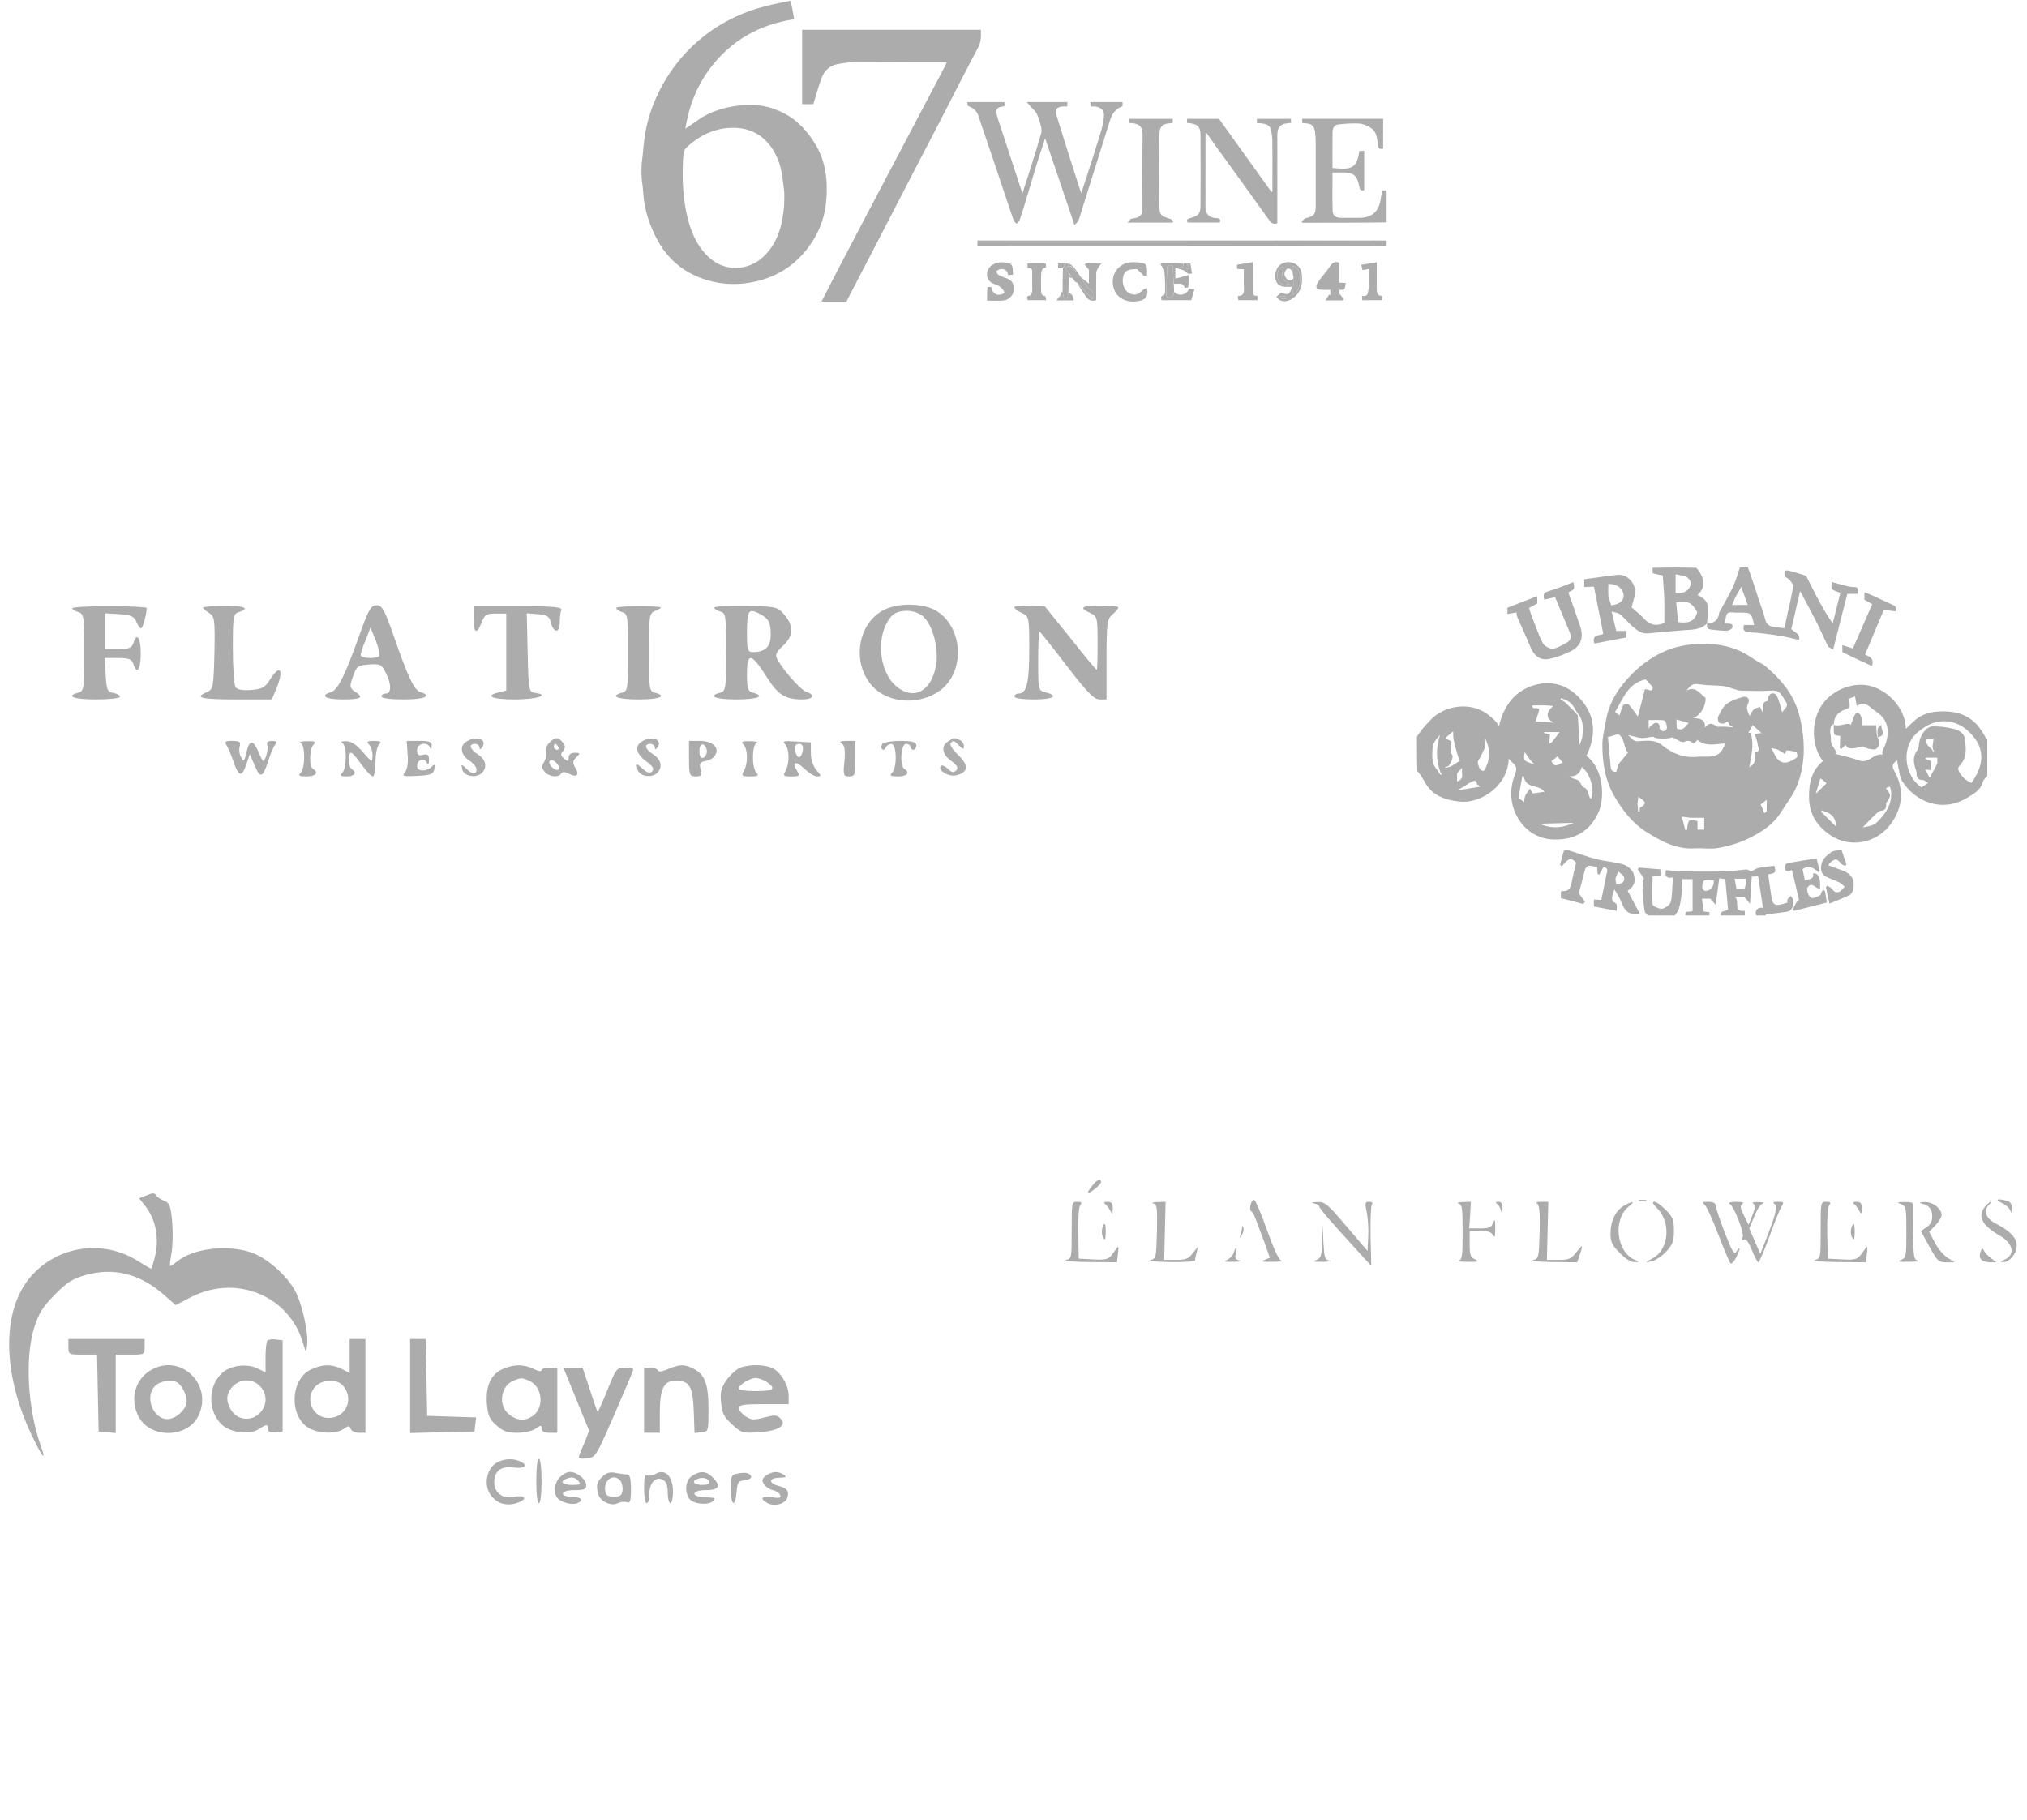 <svg width="383" height="344" viewBox="0 0 383 344" fill="none" xmlns="http://www.w3.org/2000/svg">
<g clip-path="url(#clip0_158_10112)">
<path d="M149.398 0.186C149.656 1.319 149.851 2.452 150.054 3.636C143.544 4.604 138.21 7.601 134.252 12.8C131.713 16.136 130.191 19.975 129.494 24.316C130.402 23.7 131.152 23.211 131.881 22.693C134.325 20.956 137.07 20.216 140.029 19.893C142.991 19.57 145.709 20.112 148.29 21.488C150.722 22.784 152.496 24.753 153.951 27.078C156.073 30.467 156.449 34.221 156.109 38.029C155.782 41.696 154.325 44.98 151.874 47.808C149.327 50.749 146.151 52.505 142.375 53.282C138.549 54.068 134.829 53.668 131.307 52.074C128.178 50.659 125.802 48.308 124.175 45.27C122.73 42.575 121.768 39.713 121.553 36.632C121.492 35.746 121.405 34.861 121.258 33.939C121.186 32.904 121.186 31.907 121.258 30.786C121.467 29.2 121.562 27.733 121.752 26.279C122.105 23.564 122.859 20.95 123.982 18.456C125.887 14.224 128.569 10.58 132.123 7.556C135.848 4.389 140.093 2.313 144.798 1.125C146.217 0.767 147.658 0.497 149.088 0.186C149.171 0.186 149.254 0.186 149.398 0.186ZM148.158 38.829C148.158 37.833 148.263 36.824 148.135 35.845C147.908 34.109 147.76 32.313 147.187 30.681C145.715 26.491 142.471 23.797 137.649 24.177C134.67 24.412 132.245 25.627 130.075 27.534C129.721 27.844 129.303 28.247 129.222 28.667C129.044 29.594 129.031 30.557 129.004 31.506C128.919 34.519 129.115 37.515 129.755 40.462C130.407 43.468 131.51 46.257 133.775 48.476C136.769 51.41 141.369 51.271 144.278 48.48C146.954 45.913 147.851 42.569 148.158 38.829Z" fill="#ACACAC"/>
<path d="M155.128 57.186C157.622 52.27 160.202 47.352 162.785 42.437C164.507 39.16 166.234 35.885 167.96 32.61C170.394 27.992 172.829 23.375 175.264 18.757C176.368 16.664 177.474 14.572 178.574 12.477C178.682 12.271 178.756 12.047 178.886 11.735C178.456 11.735 178.123 11.735 177.79 11.735C172.305 11.735 166.82 11.715 161.335 11.753C160.278 11.76 159.213 11.942 158.169 12.136C156.73 12.404 155.774 13.385 155.27 14.668C154.643 16.262 154.224 17.939 153.681 19.69C153.135 19.69 152.376 19.69 151.561 19.69C151.561 15.017 151.561 10.351 151.561 5.636C162.812 5.636 174.043 5.636 185.334 5.636C185.368 6.794 185.409 7.857 184.829 8.945C182.615 13.099 180.498 17.305 178.337 21.487C176.72 24.616 175.088 27.737 173.467 30.864C170.868 35.878 168.273 40.894 165.675 45.908C163.999 49.143 162.32 52.377 160.641 55.611C160.391 56.093 160.134 56.57 159.879 57.118C158.323 57.186 156.769 57.186 155.128 57.186Z" fill="#ACACAC"/>
<path d="M262.186 42.023C256.829 42.098 251.471 42.098 246.114 42.098C246.051 42.027 245.989 41.956 245.927 41.885C246.114 41.706 246.293 41.517 246.493 41.353C246.583 41.279 246.711 41.244 246.828 41.215C248.311 40.838 248.602 40.476 248.605 38.906C248.611 35.524 248.615 32.142 248.603 28.759C248.598 27.493 248.668 26.21 248.484 24.967C248.29 23.658 247.785 23.358 246.452 23.283C246.333 23.276 246.214 23.262 246.051 23.248C246.051 22.96 246.051 22.698 246.051 22.451C251.159 22.451 256.241 22.451 261.349 22.451C261.349 24.296 261.349 26.161 261.349 28.061C260.445 28.397 260.413 27.704 260.33 27.108C260.177 26.013 260.065 24.854 259.058 24.2C258.4 23.773 257.591 23.401 256.828 23.351C255.491 23.263 254.13 23.384 252.792 23.534C252.103 23.612 251.801 24.273 251.789 24.896C251.747 27.184 251.772 29.473 251.772 31.753C255.25 32.071 256.362 31.976 256.846 28.545C257.097 28.532 257.361 28.519 257.767 28.498C257.767 30.98 257.767 33.406 257.767 35.9C257.283 36.135 256.95 35.906 256.847 35.319C256.412 32.847 255.479 32.51 253.244 32.596C252.785 32.613 252.326 32.598 251.775 32.598C251.775 35.046 251.729 37.426 251.797 39.803C251.825 40.759 252.414 41.158 253.405 41.165C254.52 41.172 255.636 41.167 256.751 41.167C259.188 41.167 260.47 40.089 260.88 37.688C260.972 37.149 261.043 36.607 261.134 36C261.374 35.985 261.635 35.969 262.042 35.944C262.042 37.761 262.042 39.52 262.114 41.316C262.186 41.552 262.186 41.75 262.186 42.023Z" fill="#ACACAC"/>
<path d="M262.186 46.489C236.37 46.569 210.554 46.569 184.678 46.569C184.678 46.197 184.678 45.876 184.678 45.451C210.454 45.451 236.233 45.451 262.099 45.451C262.186 45.77 262.186 46.09 262.186 46.489Z" fill="#ACACAC"/>
<path d="M189.447 25.165C190.67 28.931 191.886 32.622 193.183 36.557C193.76 34.771 194.275 33.214 194.765 31.65C195.433 29.515 196.101 27.38 196.721 25.231C196.838 24.829 196.813 24.341 196.709 23.929C196.503 23.111 196.27 22.282 195.904 21.527C195.653 21.011 195.159 20.613 194.771 20.164C194.565 19.925 194.353 19.692 193.987 19.279C196.755 19.279 199.192 19.279 201.68 19.279C201.68 19.51 201.68 19.77 201.68 20.118C201.419 20.118 201.179 20.113 200.94 20.118C199.701 20.144 199.28 20.674 199.649 21.873C200.642 25.109 201.668 28.336 202.69 31.563C203.187 33.135 203.704 34.7 204.292 36.511C204.666 35.386 204.977 34.483 205.268 33.573C206.161 30.781 207.07 27.993 207.922 25.189C208.228 24.18 208.494 23.137 208.586 22.093C208.7 20.801 208.003 20.169 206.674 20.119C206.491 20.112 206.308 20.118 206.063 20.118C206.044 19.816 206.027 19.554 206.01 19.279C208.064 19.279 210.066 19.279 212.108 19.279C212.108 19.529 212.108 19.796 212.108 20.064C210.808 20.53 210.123 21.497 209.729 22.758C207.966 28.412 206.182 34.06 204.406 39.711C204.198 40.374 204.032 41.054 203.77 41.695C203.656 41.973 203.348 42.171 203.02 42.521C201.135 36.947 199.341 31.639 197.479 26.134C196.946 27.758 196.446 29.204 195.998 30.665C195.279 33.005 194.6 35.357 193.892 37.7C193.499 39.002 193.1 40.302 192.661 41.588C192.57 41.852 192.29 42.052 192.098 42.282C191.898 42.063 191.601 41.877 191.514 41.62C190.132 37.555 188.781 33.479 187.412 29.409C186.574 26.916 185.695 24.437 184.882 21.936C184.606 21.085 184.098 20.531 183.299 20.193C182.767 19.968 182.77 19.959 182.806 19.279C185.094 19.279 187.383 19.279 189.763 19.279C189.783 19.454 189.813 19.713 189.84 19.943C189.754 20.019 189.713 20.087 189.666 20.093C188.381 20.227 188.042 20.625 188.367 21.817C188.668 22.923 189.078 24 189.447 25.165Z" fill="#ACACAC"/>
<path d="M240.422 33.156C240.422 30.953 240.439 28.842 240.413 26.732C240.404 26.064 240.33 25.387 240.202 24.731C240.016 23.778 239.498 23.439 238.167 23.289C237.958 23.265 237.743 23.285 237.491 23.285C237.491 22.954 237.491 22.692 237.491 22.459C239.626 22.459 241.728 22.459 243.906 22.459C243.921 22.637 243.944 22.899 243.971 23.212C243.785 23.24 243.64 23.274 243.495 23.282C241.977 23.369 241.353 24.013 241.353 25.507C241.352 30.721 241.352 35.935 241.352 41.15C241.352 41.488 241.352 41.826 241.352 42.194C240.646 42.426 240.25 42.225 239.821 41.622C236.441 36.875 233.012 32.164 229.601 27.439C229.035 26.654 228.484 25.858 227.824 24.922C227.802 25.324 227.775 25.577 227.775 25.829C227.772 30.174 227.787 34.52 227.765 38.865C227.758 40.258 228.191 41.014 229.6 41.213C229.914 41.257 230.823 41.08 230.49 42.059C228.458 42.059 226.42 42.059 224.38 42.059C224.246 41.412 224.246 41.412 224.841 41.234C226.516 40.732 226.822 40.416 226.833 38.745C226.862 34.338 226.862 29.93 226.833 25.523C226.823 23.872 226.245 23.389 224.294 23.23C224.294 22.977 224.294 22.72 224.294 22.459C226.291 22.459 228.27 22.459 230.329 22.459C233.59 27.003 236.912 31.632 240.234 36.261C240.297 36.252 240.36 36.243 240.422 36.234C240.422 35.239 240.422 34.244 240.422 33.156Z" fill="#ACACAC"/>
<path d="M215.868 39.428C215.868 34.873 215.827 30.404 215.888 25.936C215.913 24.128 215.655 23.31 213.309 23.233C213.297 22.979 213.284 22.719 213.272 22.459C216.064 22.459 218.806 22.459 221.59 22.459C221.59 22.68 221.59 22.942 221.59 23.196C221.503 23.231 221.449 23.27 221.393 23.272C219.654 23.337 219.061 23.868 219.044 25.668C219.003 30.043 219.001 34.419 219.045 38.794C219.063 40.603 219.348 40.847 221.116 41.36C221.343 41.426 221.515 41.681 221.713 41.849C221.658 41.921 221.604 41.992 221.549 42.064C218.829 42.064 216.11 42.064 213.037 42.064C213.375 41.718 213.523 41.458 213.741 41.367C214.069 41.23 214.462 41.254 214.8 41.133C215.544 40.867 215.934 40.332 215.868 39.428Z" fill="#ACACAC"/>
<path d="M186.569 54.252C187.028 54.206 187.416 54.075 187.454 54.747C187.471 55.047 187.858 55.41 188.167 55.588C188.687 55.888 189.859 55.544 189.763 55.211C189.64 54.785 189.235 54.374 188.848 54.109C188.389 53.794 187.773 53.71 187.306 53.402C186.106 52.61 186.276 50.816 187.514 50.057C188.612 49.384 189.723 49.499 190.852 49.808C191.05 49.862 191.247 50.215 191.295 50.459C191.387 50.923 191.37 51.408 191.401 51.937C191.139 51.949 190.837 51.963 190.469 51.98C190.356 51.075 189.797 50.722 188.954 50.869C188.686 50.916 188.449 51.148 188.199 51.295C188.35 51.516 188.456 51.812 188.664 51.94C189.044 52.175 189.478 52.332 189.903 52.482C191.293 52.973 191.622 53.488 191.5 55.042C191.438 55.828 190.55 56.709 189.567 56.791C188.573 56.873 187.566 56.809 186.498 56.809C186.498 55.809 186.498 55.047 186.569 54.252Z" fill="#ACACAC"/>
<path d="M214.823 50.856C212.975 50.852 212.402 51.173 212.183 52.507C212.015 53.536 212.328 55.101 213.757 55.568C214.723 55.884 215.306 55.426 215.917 54.824C216.114 54.629 216.431 54.555 216.693 54.426C216.732 54.712 216.822 55.002 216.802 55.284C216.7 56.725 215.528 56.847 214.511 56.968C213.017 57.145 211.006 56.426 210.43 54.466C209.685 51.93 211.374 49.554 213.997 49.549C214.183 49.549 214.37 49.537 214.555 49.551C216.635 49.705 216.812 49.735 216.718 52.12C216.482 52.12 216.244 52.12 216.111 52.12C215.676 51.666 215.289 51.262 214.823 50.856Z" fill="#ACACAC"/>
<path d="M250.981 50.805C251.498 50.069 251.862 49.205 253.055 49.64C253.055 50.856 253.055 52.111 253.055 53.423C253.522 53.449 253.909 53.469 254.297 53.49C254.087 54.088 254.34 55.059 253.123 54.719C253.099 55.096 253.08 55.395 253.075 55.487C253.434 55.926 253.691 56.241 253.949 56.556C253.881 56.627 253.813 56.699 253.745 56.771C252.74 56.771 251.735 56.771 250.43 56.771C250.742 56.291 250.947 55.976 251.153 55.661C251.224 55.701 251.295 55.741 251.366 55.781C251.366 55.479 251.366 55.178 251.366 54.765C250.78 54.765 250.199 54.804 249.627 54.749C249.315 54.718 248.822 54.587 248.761 54.392C248.671 54.102 248.805 53.654 248.996 53.381C249.604 52.512 250.283 51.693 250.981 50.805Z" fill="#ACACAC"/>
<path d="M224.731 54.524C225.035 54.57 225.339 54.615 225.693 54.669C225.468 55.434 225.276 56.085 225.089 56.721C223.249 56.721 221.397 56.721 219.468 56.721C219.479 56.418 219.087 55.976 219.839 55.831C219.974 55.805 220.129 55.445 220.132 55.237C220.158 53.755 220.146 52.273 219.951 50.899C219.724 50.589 219.497 50.279 219.27 49.97C219.331 49.893 219.392 49.816 219.453 49.74C220.805 49.74 222.156 49.74 223.583 49.813C223.591 50.091 223.524 50.296 223.457 50.501C223.843 50.617 224.23 50.733 224.616 50.848C224.651 50.764 224.685 50.68 224.72 50.596C224.56 50.319 224.399 50.043 224.239 49.766C224.452 49.766 224.666 49.766 224.924 49.766C225.021 50.389 225.117 51.011 225.22 51.675C224.682 51.85 224.43 51.723 224.029 51.348C223.594 50.942 222.836 50.881 222.077 50.621C222.077 51.382 222.077 51.889 222.077 52.66C222.919 52.435 223.724 52.219 224.609 51.983C224.609 52.739 224.609 53.473 224.525 54.298C224.229 54.379 223.849 54.419 223.828 54.35C223.475 53.188 222.531 53.79 221.783 53.602C221.694 52.688 221.669 51.825 221.633 50.963C221.617 50.586 221.764 50.121 221.104 50.105C220.385 50.089 220.534 50.591 220.52 51.001C220.464 52.574 220.393 54.147 220.382 55.72C220.38 55.94 220.696 56.356 220.834 56.343C221.11 56.318 221.418 56.104 221.609 55.88C221.765 55.697 221.77 55.385 221.903 55.164C222.788 56.091 224.133 55.763 224.731 54.524Z" fill="#ACACAC"/>
<path d="M195.034 54.003C195.034 53.137 195.013 52.362 195.041 51.589C195.064 50.97 194.971 50.505 194.149 50.687C194.149 50.341 194.149 50.079 194.149 49.776C195.283 49.776 196.388 49.776 197.568 49.776C197.593 50.175 197.931 50.629 197.103 50.729C196.934 50.749 196.744 51.379 196.726 51.736C196.676 52.756 196.683 53.781 196.72 54.802C196.737 55.284 196.683 55.864 197.452 55.935C197.551 55.944 197.606 56.432 197.688 56.724C196.472 56.724 195.365 56.724 194.183 56.724C194.136 56.384 193.798 55.925 194.629 55.836C194.787 55.819 194.962 55.38 195.017 55.112C195.085 54.786 195.034 54.434 195.034 54.003Z" fill="#ACACAC"/>
<path d="M233.735 50.79C233.728 50.469 233.728 50.231 233.728 50.026C234.741 49.856 235.663 49.702 236.702 49.528C236.702 51.367 236.718 53.154 236.693 54.942C236.684 55.561 236.769 56.011 237.582 55.881C237.582 56.195 237.582 56.458 237.582 56.722C236.4 56.722 235.23 56.722 233.973 56.722C233.953 56.538 233.925 56.28 233.889 55.943C234.839 55.936 235.09 55.429 235.044 54.574C234.979 53.371 235.028 52.163 235.028 50.872C234.562 50.872 234.152 50.872 233.735 50.79Z" fill="#ACACAC"/>
<path d="M258.651 54.323C258.652 53.126 258.652 52.015 258.652 50.814C258.21 50.896 257.862 50.961 257.452 51.037C257.378 50.739 257.303 50.441 257.204 50.043C258.238 49.868 259.231 49.7 260.14 49.546C260.14 51.295 260.143 52.979 260.138 54.663C260.136 55.384 260.32 55.941 261.21 55.924C261.21 56.219 261.21 56.481 261.21 56.724C259.936 56.724 258.705 56.724 257.4 56.724C257.386 56.514 257.368 56.256 257.345 55.906C258.69 56.153 258.409 55.076 258.651 54.323Z" fill="#ACACAC"/>
<path d="M242.071 55.324C243.441 55.81 243.704 55.661 244.122 54.205C243.81 54.206 243.498 54.204 243.185 54.206C241.894 54.214 241.353 53.87 241.021 52.824C240.735 51.926 241.171 50.508 241.931 50.006C242.843 49.404 243.805 49.364 244.769 49.893C245.626 50.363 245.917 51.176 245.998 52.08C246.147 53.737 245.815 55.223 244.392 56.283C243.665 56.824 242.858 57.111 241.974 56.795C241.663 56.683 241.435 56.339 241.168 56.1C241.444 55.842 241.721 55.583 242.071 55.324ZM244.491 52.374C244.417 53.509 244.343 54.645 244.275 55.684C245.262 55.248 245.78 54.02 245.629 52.086C245.55 51.076 245.037 50.462 244.163 50.243C244.209 50.801 244.258 51.389 244.186 51.907C244.119 51.327 244.051 50.646 243.279 50.773C243.02 50.816 242.677 51.467 242.703 51.816C242.733 52.214 243.049 52.74 243.393 52.921C243.72 53.093 244.294 52.972 244.491 52.374ZM242.582 50.608C242.41 50.572 242.19 50.449 242.075 50.514C241.42 50.881 241.157 52.026 241.505 52.828C241.901 53.74 242.441 53.973 243.601 53.645C242.268 52.984 242.02 51.981 242.582 50.608ZM242.112 56.416C242.446 56.416 242.779 56.416 243.112 56.416C243.12 56.304 243.128 56.192 243.135 56.08C242.758 56.021 242.381 55.963 242.004 55.904C241.996 56.056 241.987 56.208 242.112 56.416Z" fill="#ACACAC"/>
<path d="M204.15 52.313C204.69 52.746 205.231 53.179 205.751 53.596C205.751 52.766 205.751 51.807 205.751 50.978C205.46 50.62 205.204 50.306 204.947 49.99C205.016 49.919 205.085 49.848 205.153 49.777C206.035 49.777 206.917 49.777 208.114 49.777C207.805 50.192 207.587 50.422 207.445 50.692C207.3 50.968 207.144 51.282 207.139 51.581C207.111 53.305 207.125 55.03 207.125 56.724C206.123 57.021 205.542 56.623 205.065 55.865C204.57 55.078 203.993 54.344 203.587 53.589C204.56 54.51 205.398 55.43 206.395 56.524C206.593 55.562 206.679 55.139 205.931 54.629C205.167 54.108 204.73 53.105 204.15 52.313Z" fill="#ACACAC"/>
<path d="M204.131 52.261C204.73 53.105 205.167 54.108 205.931 54.629C206.679 55.139 206.593 55.562 206.395 56.524C205.398 55.43 204.56 54.51 203.649 53.534C203.551 53.457 203.536 53.429 203.45 53.347C203.311 53.294 203.255 53.288 203.198 53.282C203.056 53.1 202.913 52.918 202.709 52.649C202.465 52.303 202.284 52.044 202.093 51.72C201.927 51.521 201.736 51.41 201.623 51.245C201.479 51.035 201.397 50.782 201.289 50.547C201.498 50.463 201.708 50.378 201.979 50.294C202.124 50.294 202.206 50.294 202.311 50.344C202.443 50.484 202.552 50.576 202.668 50.733C202.987 51.032 203.301 51.266 203.614 51.499C203.78 51.736 203.947 51.972 204.131 52.261Z" fill="#ACACAC"/>
<path d="M201.917 50.294C201.708 50.378 201.498 50.463 201.289 50.547C201.397 50.782 201.479 51.035 201.623 51.245C201.736 51.41 201.927 51.521 202.032 51.729C201.965 51.986 201.951 52.169 201.936 52.353C201.931 53.221 201.925 54.089 201.875 55.083C201.821 55.354 201.823 55.501 201.798 55.644C201.757 55.885 201.757 56.168 201.624 56.346C201.553 56.44 201.13 56.427 201.056 56.324C200.918 56.133 200.911 55.843 200.865 55.592C200.826 55.377 200.808 55.159 200.78 54.943C200.786 53.578 200.792 52.214 200.84 50.727C201.041 50.325 201.2 50.046 201.359 49.766C201.499 49.758 201.639 49.749 201.848 49.819C201.917 50.03 201.917 50.162 201.917 50.294Z" fill="#ACACAC"/>
<path d="M200.719 54.98C200.808 55.159 200.826 55.377 200.865 55.592C200.911 55.843 200.918 56.133 201.056 56.324C201.13 56.427 201.553 56.44 201.624 56.346C201.757 56.168 201.757 55.885 201.798 55.644C201.823 55.501 201.821 55.354 201.884 55.169C202.181 55.385 202.467 55.615 202.655 55.908C202.799 56.13 202.819 56.431 202.913 56.768C201.856 56.768 200.911 56.768 199.594 56.768C199.943 56.338 200.18 56.104 200.344 55.828C200.49 55.582 200.556 55.289 200.719 54.98Z" fill="#ACACAC"/>
<path d="M201.276 49.753C201.2 50.046 201.041 50.325 200.832 50.64C200.51 50.676 200.238 50.676 199.919 50.676C199.919 50.355 199.919 50.093 199.919 49.74C200.351 49.74 200.772 49.74 201.276 49.753Z" fill="#ACACAC"/>
<path d="M224.17 49.753C224.399 50.043 224.56 50.319 224.72 50.596C224.685 50.68 224.651 50.764 224.616 50.848C224.23 50.733 223.844 50.617 223.457 50.501C223.524 50.296 223.591 50.091 223.669 49.826C223.82 49.758 223.961 49.749 224.17 49.753Z" fill="#ACACAC"/>
<path d="M201.994 52.37C201.951 52.169 201.965 51.986 202.041 51.793C202.284 52.044 202.465 52.303 202.654 52.623C202.458 52.586 202.255 52.487 201.994 52.37Z" fill="#ACACAC"/>
<path d="M203.622 51.453C203.301 51.266 202.987 51.032 202.711 50.709C202.783 50.566 202.819 50.513 202.855 50.459C203.114 50.775 203.372 51.091 203.622 51.453Z" fill="#ACACAC"/>
<path d="M201.979 50.294C201.917 50.162 201.917 50.03 201.917 49.832C202.165 49.894 202.413 50.022 202.607 50.221C202.464 50.292 202.376 50.293 202.289 50.294C202.206 50.294 202.124 50.294 201.979 50.294Z" fill="#ACACAC"/>
<path d="M202.311 50.344C202.376 50.293 202.464 50.292 202.617 50.289C202.747 50.291 202.796 50.32 202.843 50.417C202.819 50.513 202.783 50.567 202.704 50.643C202.552 50.576 202.443 50.484 202.311 50.344Z" fill="#ACACAC"/>
<path d="M203.224 53.338C203.255 53.288 203.311 53.294 203.451 53.327C203.439 53.366 203.344 53.38 203.224 53.338Z" fill="#ACACAC"/>
<path d="M221.843 55.13C221.771 55.385 221.765 55.697 221.609 55.88C221.418 56.104 221.11 56.318 220.835 56.343C220.697 56.356 220.38 55.94 220.382 55.72C220.393 54.147 220.464 52.574 220.52 51.001C220.534 50.591 220.385 50.089 221.104 50.105C221.764 50.121 221.617 50.586 221.633 50.963C221.669 51.825 221.694 52.688 221.774 53.684C221.83 54.255 221.836 54.693 221.843 55.13Z" fill="#ACACAC"/>
<path d="M244.306 51.977C244.258 51.389 244.209 50.801 244.163 50.243C245.037 50.462 245.55 51.076 245.629 52.086C245.78 54.02 245.262 55.248 244.275 55.684C244.343 54.644 244.417 53.509 244.412 52.298C244.324 52.141 244.315 52.059 244.306 51.977Z" fill="#ACACAC"/>
<path d="M242.557 50.67C242.02 51.98 242.268 52.984 243.601 53.645C242.441 53.973 241.901 53.739 241.505 52.828C241.157 52.026 241.42 50.881 242.075 50.514C242.19 50.449 242.41 50.572 242.557 50.67Z" fill="#ACACAC"/>
<path d="M242.046 56.387C241.987 56.208 241.996 56.056 242.004 55.904C242.381 55.963 242.758 56.021 243.135 56.08C243.128 56.192 243.12 56.304 243.112 56.416C242.779 56.416 242.446 56.416 242.046 56.387Z" fill="#ACACAC"/>
</g>
<path d="M13.677 114.945C13.677 115.169 14.182 115.505 14.8 115.673C15.866 116.008 15.922 116.512 15.922 123.338C15.922 130.108 15.866 130.612 14.8 130.892C12.273 131.563 13.957 132.179 18.168 132.179C20.639 132.179 22.66 131.955 22.66 131.675C22.66 131.395 22.099 131.06 21.425 130.948C20.302 130.78 20.134 130.388 19.965 127.535L19.797 124.345H22.323C24.345 124.345 24.906 124.569 25.187 125.464C25.861 127.59 26.591 126.583 26.591 123.506C26.591 120.429 25.861 119.421 25.187 121.548C24.906 122.443 24.345 122.667 22.323 122.667H19.853V119.254V115.896L22.548 116.064C24.682 116.176 25.299 116.456 25.749 117.463C26.029 118.19 26.479 118.75 26.647 118.75C26.984 118.75 27.714 116.008 27.714 114.889C27.714 114.721 24.57 114.554 20.695 114.554C16.821 114.554 13.677 114.721 13.677 114.945Z" fill="#ACACAC"/>
<path d="M38.382 114.833C38.382 115.001 38.888 115.449 39.505 115.84C40.572 116.512 40.628 117.015 40.516 123.394C40.348 129.885 40.291 130.276 39.112 130.78C36.642 131.843 37.877 132.179 44.615 132.179H51.353L52.195 130.22C53.711 126.527 52.925 125.352 51.016 128.43C50.062 129.94 49.5 130.22 47.422 130.388C45.85 130.5 44.783 130.332 44.503 129.829C44.222 129.437 43.997 126.136 43.997 122.555C43.997 116.512 44.053 116.008 45.12 115.673C47.366 114.945 46.131 114.442 42.313 114.498C40.179 114.498 38.382 114.665 38.382 114.833Z" fill="#ACACAC"/>
<path d="M68.086 119.533C65.222 127.59 63.874 130.332 62.583 130.78C60.337 131.451 61.404 132.179 64.773 132.179C68.31 132.179 68.872 131.787 67.019 130.668C66.064 129.996 66.008 129.773 66.682 127.87C67.356 125.912 67.58 125.744 69.714 125.576C71.791 125.408 72.128 125.576 72.858 127.087C73.981 129.213 73.981 131.06 72.914 131.06C72.465 131.06 72.072 131.283 72.072 131.619C72.072 131.955 73.869 132.179 76.283 132.179C80.27 132.179 81.73 131.507 79.428 130.78C78.249 130.444 77.07 127.926 74.262 119.813C72.634 115.225 72.184 114.386 71.174 114.386C70.107 114.386 69.658 115.169 68.086 119.533ZM71.679 123.898C71.342 124.569 68.142 124.457 68.142 123.786C68.142 123.506 68.535 122.219 69.096 120.932L69.995 118.582L71.005 121.044C71.511 122.387 71.848 123.674 71.679 123.898Z" fill="#ACACAC"/>
<path d="M89.479 116.904C89.479 119.701 90.096 119.981 90.995 117.631C91.556 116.176 91.893 115.952 93.634 115.952H95.655V123.226V130.5L94.251 130.836C91.444 131.507 92.96 132.179 97.283 132.179C101.438 132.179 104.021 131.339 101.158 130.948C99.922 130.78 99.866 130.612 99.698 123.338L99.529 115.896L101.663 116.064C103.348 116.176 103.797 116.512 104.078 117.575C104.527 119.645 105.762 119.701 105.762 117.743C105.762 116.792 105.874 115.729 106.043 115.281C106.267 114.721 104.695 114.554 97.901 114.554H89.479V116.904Z" fill="#ACACAC"/>
<path d="M116.43 114.889C116.43 115.113 116.936 115.505 117.553 115.673C118.62 116.008 118.676 116.512 118.676 123.338C118.676 130.108 118.62 130.612 117.553 130.892C115.083 131.563 116.655 132.179 120.642 132.179C124.628 132.179 126.201 131.563 123.73 130.892C122.663 130.612 122.607 130.108 122.607 123.282C122.607 116.176 122.663 115.896 123.898 115.393C124.572 115.113 125.021 114.833 124.853 114.777C123.842 114.442 116.43 114.498 116.43 114.889Z" fill="#ACACAC"/>
<path d="M134.96 114.833C134.96 115.057 135.465 115.393 136.083 115.561C137.15 115.84 137.206 116.344 137.206 123.226C137.206 130.108 137.15 130.612 136.083 130.892C133.612 131.563 135.184 132.179 139.171 132.179C143.158 132.179 144.73 131.563 142.259 130.892C141.305 130.668 141.136 130.108 141.136 127.479C141.136 123.17 141.922 123.282 145.011 128.15C147.032 131.339 148.436 132.179 151.58 132.179C153.658 132.179 154.163 131.339 152.422 130.78C151.356 130.444 148.099 126.807 146.92 124.681C146.414 123.786 146.583 123.282 147.93 122.051C149.952 120.205 150.008 118.246 148.211 116.176C146.92 114.665 146.695 114.61 140.912 114.498C137.655 114.442 134.96 114.61 134.96 114.833ZM143.551 116.008C145.235 116.904 145.628 117.575 145.628 119.981C145.628 122.219 144.561 123.226 142.316 123.226C141.249 123.226 141.136 122.89 141.136 119.701C141.136 115.281 141.417 114.889 143.551 116.008Z" fill="#ACACAC"/>
<path d="M167.078 115.225C162.08 117.687 160.845 125.185 164.775 129.605C167.695 132.906 173.591 133.354 177.521 130.556C182.294 127.199 182.126 118.862 177.128 115.561C174.826 113.994 169.885 113.826 167.078 115.225ZM174.096 116.232C175.949 117.519 177.241 121.604 176.96 124.961C176.398 130.332 172.861 132.626 169.38 129.717C165.898 126.807 165.449 119.757 168.481 116.4C169.604 115.169 172.468 115.113 174.096 116.232Z" fill="#ACACAC"/>
<path d="M191.671 114.777C191.671 115.001 192.289 115.505 193.075 115.84C194.422 116.456 194.479 116.624 194.479 122.667C194.479 128.989 193.973 131.06 192.513 131.06C192.064 131.06 191.671 131.283 191.671 131.619C191.671 131.955 193.243 132.179 195.321 132.179C199.027 132.179 200.15 131.507 197.567 130.836C196.163 130.5 196.163 130.388 196.163 124.905C196.163 121.827 196.275 119.31 196.388 119.31C196.5 119.31 198.802 122.219 201.497 125.744C205.316 130.724 206.719 132.179 207.73 132.179H209.078V124.625C209.078 117.743 209.19 116.96 210.201 116.12C210.818 115.561 211.324 115.001 211.324 114.777C211.324 114.61 209.808 114.442 207.955 114.442C204.305 114.442 203.799 114.833 205.989 115.84C207.337 116.456 207.393 116.68 207.393 121.548C207.393 124.289 207.337 126.583 207.225 126.583C207.112 126.583 204.866 123.898 202.227 120.54L197.398 114.554L194.535 114.442C192.963 114.386 191.671 114.498 191.671 114.777Z" fill="#ACACAC"/>
<path d="M88.243 140.068C86.783 140.851 87.008 142.642 88.636 143.705C89.422 144.208 90.04 144.992 90.04 145.383C90.04 146.446 89.198 146.39 88.075 145.215C87.177 144.32 87.12 144.376 87.345 145.383C87.57 146.614 89.759 147.118 90.939 146.167C92.118 145.104 91.893 143.593 90.321 142.586C88.749 141.579 88.468 140.571 89.759 140.571C90.209 140.571 90.602 140.907 90.602 141.243C90.602 141.746 90.77 141.69 91.163 141.131C92.061 139.732 90.04 139.005 88.243 140.068Z" fill="#ACACAC"/>
<path d="M103.797 140.348C103.291 140.851 103.011 141.635 103.179 142.082C103.348 142.474 103.179 143.313 102.842 143.929C102.337 144.712 102.337 145.16 102.898 145.831C103.741 146.838 105.537 147.006 106.043 146.167C106.267 145.775 106.773 145.831 107.503 146.223C108.963 147.006 109.58 146.446 108.682 145.048C108.176 144.208 108.176 143.817 108.906 143.089C109.693 142.362 109.636 142.25 108.626 142.25C107.896 142.25 107.447 142.586 107.447 143.145C107.447 143.929 107.278 143.929 106.604 143.369C105.93 142.81 105.874 142.474 106.38 141.914C106.885 141.299 106.829 140.907 106.324 140.292C105.425 139.229 104.92 139.229 103.797 140.348ZM105.481 141.131C105.65 141.411 105.537 141.69 105.257 141.69C104.92 141.69 104.639 141.411 104.639 141.131C104.639 140.795 104.751 140.571 104.864 140.571C105.032 140.571 105.313 140.795 105.481 141.131ZM105.594 145.383C105.088 145.943 103.46 144.488 103.853 143.817C104.078 143.481 104.583 143.593 105.088 144.152C105.594 144.6 105.818 145.215 105.594 145.383Z" fill="#ACACAC"/>
<path d="M121.372 140.068C119.856 140.907 120.136 142.474 122.102 143.873C123.337 144.768 123.674 145.327 123.225 145.775C122.832 146.167 122.27 146.055 121.428 145.271C120.249 144.208 120.249 144.208 120.417 145.327C120.698 146.614 122.832 147.118 124.067 146.167C125.246 145.104 125.021 143.593 123.449 142.586C121.877 141.579 121.596 140.571 122.888 140.571C123.337 140.571 123.73 140.907 123.73 141.243C123.73 141.746 123.898 141.69 124.291 141.131C125.19 139.732 123.168 139.005 121.372 140.068Z" fill="#ACACAC"/>
<path d="M179.206 140.068C177.746 140.907 177.971 142.586 179.767 143.817C180.89 144.656 181.115 145.16 180.666 145.607C180.217 146.055 179.767 145.999 179.094 145.271C178.588 144.768 177.971 144.544 177.802 144.712C177.016 145.495 179.206 146.894 180.722 146.502C182.968 145.943 183.08 144.6 181.059 142.698C180.104 141.802 179.43 140.795 179.599 140.515C180.048 139.844 180.217 139.844 181.227 140.907C182.013 141.635 182.126 141.635 182.126 140.963C182.126 140.515 181.733 139.956 181.227 139.788C180.16 139.396 180.385 139.34 179.206 140.068Z" fill="#ACACAC"/>
<path d="M42.874 140.963C43.211 141.523 43.773 142.921 44.166 144.04C45.064 146.782 45.738 146.894 46.524 144.488L47.198 142.53L48.152 144.712C49.163 147.174 49.669 147.006 50.735 143.649C51.128 142.418 51.69 141.075 52.027 140.683C52.42 140.18 52.251 140.012 51.409 140.012C50.623 140.012 50.286 140.292 50.511 140.739C50.623 141.131 50.567 142.082 50.286 142.865C49.781 144.208 49.725 144.152 48.826 142.082C47.816 139.676 47.086 139.732 46.524 142.362C46.187 143.873 46.019 143.985 45.569 143.145C45.233 142.586 45.12 141.69 45.289 141.075C45.513 140.236 45.289 140.012 43.941 140.012C42.537 140.012 42.369 140.124 42.874 140.963Z" fill="#ACACAC"/>
<path d="M56.799 140.404C57.698 140.739 57.698 145.16 56.799 146.055C56.294 146.558 56.519 146.726 57.922 146.726C59.663 146.726 60.281 145.999 59.158 145.327C58.372 144.824 58.428 141.523 59.27 140.683C59.775 140.18 59.495 140.012 58.035 140.068C56.968 140.068 56.406 140.236 56.799 140.404Z" fill="#ACACAC"/>
<path d="M64.66 140.404C65.559 140.739 65.559 145.16 64.66 146.055C64.155 146.558 64.323 146.726 65.503 146.726C67.019 146.726 67.524 145.999 66.457 145.327C65.783 144.936 65.671 142.25 66.345 142.25C66.57 142.25 67.468 143.257 68.31 144.488C69.209 145.719 70.163 146.726 70.444 146.726C70.725 146.726 70.949 145.495 70.949 144.04C70.949 142.586 71.23 141.075 71.623 140.683C72.128 140.18 71.96 140.012 70.668 140.012C69.377 140.012 69.209 140.18 69.714 140.683C70.107 141.075 70.388 141.97 70.388 142.754C70.332 144.152 70.332 144.152 68.535 142.082C67.299 140.683 66.289 140.012 65.334 140.068C64.548 140.068 64.267 140.236 64.66 140.404Z" fill="#ACACAC"/>
<path d="M77.013 142.53C77.182 144.04 76.957 145.439 76.508 145.943C75.89 146.67 76.171 146.782 78.866 146.614C81.393 146.502 81.898 146.279 82.067 145.327C82.235 144.432 82.123 144.32 81.561 144.88C80.551 145.887 78.81 145.775 78.81 144.824C78.81 143.649 79.989 143.089 80.551 143.985C80.944 144.6 81.056 144.488 81.056 143.537C81.056 142.642 80.775 142.418 79.933 142.642C79.091 142.865 78.81 142.642 78.81 141.746C78.81 140.46 80.775 140.068 81.225 141.243C81.393 141.69 81.561 141.579 81.561 140.963C81.618 140.18 81.168 140.012 79.203 140.012H76.845L77.013 142.53Z" fill="#ACACAC"/>
<path d="M130.187 143.369C130.187 146.502 130.299 146.726 131.479 146.726C132.545 146.726 132.658 146.502 132.377 145.383C132.096 144.264 132.265 143.985 133.332 143.817C134.005 143.705 134.848 143.257 135.128 142.698C136.027 141.299 134.623 140.012 132.209 140.012H130.187V143.369ZM133.556 141.97C133.556 142.53 133.219 143.089 132.882 143.201C132.433 143.369 132.152 142.921 132.152 141.97C132.152 141.019 132.433 140.571 132.882 140.683C133.219 140.851 133.556 141.411 133.556 141.97Z" fill="#ACACAC"/>
<path d="M140.463 140.683C141.305 141.523 141.361 144.208 140.575 145.663C140.013 146.614 140.182 146.726 141.81 146.726C143.214 146.726 143.438 146.558 142.933 146.055C142.035 145.16 142.035 140.739 142.989 140.404C143.326 140.236 142.765 140.068 141.754 140.068C140.238 140.012 139.957 140.18 140.463 140.683Z" fill="#ACACAC"/>
<path d="M148.324 140.627C149.166 141.523 149.222 144.152 148.436 145.663C147.874 146.614 148.043 146.726 149.559 146.726C151.075 146.726 151.187 146.614 150.57 145.607C149.503 143.929 150.401 143.705 151.973 145.271C152.816 146.055 153.882 146.726 154.388 146.726C155.23 146.726 155.23 146.614 154.275 145.551C153.658 144.824 153.209 143.537 153.209 142.306V140.292L150.401 140.124C148.155 139.956 147.706 140.068 148.324 140.627ZM151.693 141.802C151.58 142.53 151.299 143.089 150.963 143.089C150.682 143.089 150.345 142.53 150.233 141.802C150.12 140.963 150.345 140.571 150.963 140.571C151.58 140.571 151.805 140.963 151.693 141.802Z" fill="#ACACAC"/>
<path d="M159.048 140.515C159.61 140.851 159.722 141.802 159.553 143.873C159.273 146.502 159.385 146.726 160.452 146.726C161.519 146.726 161.631 146.39 161.631 143.369V140.012H159.947C158.767 140.012 158.487 140.18 159.048 140.515Z" fill="#ACACAC"/>
<path d="M166.685 140.627C166.46 140.963 166.46 141.355 166.685 141.579C166.909 141.802 167.246 141.635 167.358 141.243C167.527 140.907 167.976 140.571 168.425 140.571C169.436 140.571 169.548 145.048 168.537 146.055C168.032 146.558 168.257 146.726 169.66 146.726C171.401 146.726 172.019 145.999 170.896 145.327C169.941 144.768 170.222 140.571 171.176 140.571C171.626 140.571 172.019 140.795 172.019 141.131C172.019 141.411 172.299 141.69 172.58 141.69C172.917 141.69 173.142 141.299 173.142 140.851C173.142 140.236 172.412 140.012 170.11 140.012C168.425 140.012 166.853 140.292 166.685 140.627Z" fill="#ACACAC"/>
<g clip-path="url(#clip1_158_10112)">
<path d="M267.73 139.185C268.265 138.409 268.765 137.71 269.342 137.081C269.995 136.371 270.64 135.612 271.427 135.079C272.261 134.515 273.218 134.027 274.19 133.792C277.544 132.98 280.425 133.892 282.746 136.477C282.898 136.646 282.992 136.866 283.215 137.226C284.212 133.189 286.323 130.449 290.101 129.421C293.696 128.443 296.773 129.778 299.01 132.548C301.549 135.691 301.506 139.256 299.749 142.83C302.955 145.147 303.326 150.778 301.979 153.638C300.26 157.287 297.364 158.706 293.651 158.647C290.798 158.602 288.366 157.127 286.916 154.763C285.347 152.204 285.133 149.206 286.256 146.348C286.658 145.325 286.591 144.749 285.793 144.125C285.515 143.908 285.307 143.602 285.069 143.34C284.962 148.476 279.843 151.874 275.882 151.489C273.137 151.223 270.51 150.383 269.098 147.584C268.754 146.902 268.286 146.283 267.802 145.702C267.73 143.611 267.73 141.452 267.73 139.185ZM295.855 132.317C295.568 132.176 295.281 132.034 294.994 131.892C294.942 132.006 294.89 132.12 294.839 132.234C295.161 132.367 295.484 132.5 295.823 132.816C296.575 133.534 297.327 134.253 298.123 135.168C298.233 136.97 298.342 138.772 298.465 140.795C298.684 140.141 298.936 139.682 298.98 139.204C299.118 137.715 299.271 136.198 298.12 134.822C297.481 133.953 297.191 132.767 295.855 132.317ZM272.133 146.379C272.258 146.388 272.382 146.398 272.506 146.407C272.434 146.306 272.361 146.204 272.169 145.958C271.31 143.633 271.321 141.291 272.086 138.878C271.473 139.528 270.906 140.197 270.771 140.946C270.585 141.981 270.553 143.113 270.78 144.131C270.951 144.897 271.634 145.548 272.133 146.379ZM274.134 144.846C274.653 144.522 275.171 144.198 275.845 143.776C275.746 143.531 275.551 143.146 275.434 142.739C275.151 141.754 274.871 140.766 274.659 139.765C274.553 139.266 274.6 138.734 274.578 138.217C274.138 138.582 273.689 138.937 273.263 139.319C273.167 139.406 273.153 139.586 273.152 139.589C273.528 139.786 274.153 139.933 274.186 140.164C274.284 140.849 274.149 141.568 274.098 142.377C274.66 142.604 274.644 143.447 273.653 144.806C273.461 144.85 273.269 144.893 273.077 144.937C273.094 145 273.111 145.064 273.128 145.127C273.407 145.04 273.686 144.952 274.134 144.846ZM297.351 147.153C297.682 147.28 298.095 147.323 298.325 147.552C298.687 147.91 298.838 148.628 299.234 148.779C300.321 149.19 299.949 150.384 300.605 150.975C301.42 149.355 300.471 146.078 298.859 144.949C298.552 146.155 297.826 146.776 296.479 146.704C296.706 146.852 296.932 146.999 297.351 147.153ZM289.498 133.324C289.547 134.271 290.401 133.448 290.856 134.108C290.665 134.72 290.421 135.501 290.162 136.33C291.068 136.392 292.242 136.472 293.614 136.565C292.092 135.849 292.018 134.687 293.473 133.411C292.753 133.359 292.248 133.301 291.742 133.291C291.06 133.277 290.378 133.301 289.498 133.324ZM288.297 150.143C288.562 149.764 288.827 149.384 289.093 149.004C289.269 149.332 289.443 149.661 289.622 149.987C289.657 150.049 289.712 150.099 289.589 149.949C290.367 149.835 290.984 149.744 291.87 149.614C291.574 149.373 291.369 149.135 291.109 149.007C289.917 148.421 288.16 148.66 287.93 146.686C287.83 146.694 287.73 146.703 287.629 146.711C287.394 148.066 287.158 149.42 286.922 150.775C287.272 151.038 287.621 151.3 287.971 151.563C288.014 151.093 288.057 150.624 288.297 150.143ZM280.545 141.357C280.266 141.942 279.992 142.53 279.706 143.112C279.544 143.44 279.18 143.786 279.225 144.075C279.305 144.599 279.49 145.277 279.872 145.543C280.49 145.973 280.657 145.233 280.847 144.819C281.641 143.086 281.494 141.374 280.62 139.523C280.62 140.185 280.62 140.679 280.545 141.357ZM297.332 155.493C295.243 155.548 293.153 155.603 290.86 155.664C293.166 156.647 295.23 156.506 297.332 155.493ZM276.945 148.42C276.515 148.674 276.086 148.927 275.656 149.18C275.664 149.227 275.672 149.274 275.68 149.321C277.004 149.1 278.329 148.878 279.653 148.656C279.427 148.336 279.094 148.283 279.077 148.178C278.903 147.1 278.296 147.705 277.845 147.859C277.573 147.952 277.34 148.159 276.945 148.42ZM293.297 140.165C293.707 139.636 294.116 139.107 294.705 138.347C293.526 138.347 292.647 138.347 291.768 138.347C291.768 138.415 291.769 138.484 291.769 138.552C292.123 138.603 292.477 138.653 292.861 138.708C292.822 139.337 292.788 139.884 292.751 140.48C292.932 140.434 293.105 140.39 293.297 140.165ZM293.296 143.697C293.26 143.709 293.221 143.715 293.19 143.734C293.169 143.747 293.142 143.784 293.147 143.798C293.711 145.229 294.541 144.423 295.278 144.079C294.931 143.691 294.576 143.294 294.259 142.939C294.029 143.161 293.753 143.427 293.296 143.697ZM288.093 142.125C287.796 143.712 287.896 143.863 289.877 144.406C289.424 143.901 289.145 143.636 288.923 143.33C288.67 142.98 288.467 142.594 288.093 142.125ZM275.321 146.129C275.321 146.617 275.321 147.105 275.321 147.682C276.792 147.192 276.074 146.182 276.272 145.089C275.844 145.56 275.642 145.781 275.321 146.129Z" fill="#ACACAC"/>
<path d="M375.73 146.353C375.363 146.876 374.791 147.237 374.666 147.715C374.233 149.382 372.832 150.074 371.595 150.814C367.073 153.521 362.069 151.705 359.425 147.641C358.948 146.908 358.914 145.881 358.694 144.986C358.598 144.592 358.549 144.187 358.462 143.691C357.627 144.28 357.356 144.663 357.939 145.718C359.721 148.938 359.604 152.244 357.532 155.33C354.673 159.585 349.488 160.186 346.078 157.974C343.537 156.326 341.877 154.104 341.82 150.777C341.773 148.005 342.279 145.628 344.454 143.808C342.262 141.177 342.04 136.07 344.51 132.856C346.516 130.246 350.397 128.729 353.649 129.699C357.422 130.824 360.151 134.542 360.092 137.738C360.936 136.983 361.719 136.054 362.705 135.467C363.593 134.938 364.686 134.594 365.718 134.499C368.875 134.211 371.837 134.723 373.94 137.427C374.584 138.255 375.042 139.228 375.658 140.068C375.73 142.082 375.73 144.163 375.73 146.353ZM365.093 141.674C365.131 141.799 365.168 141.924 365.206 142.049C365.273 142.025 365.341 142.001 365.408 141.977C365.324 141.774 365.24 141.571 365.139 141.176C365.208 140.643 365.278 140.109 365.347 139.578C365.029 139.578 364.546 139.578 364.074 139.578C363.677 140.6 364.442 141.028 365.093 141.674ZM346.368 136.823C345.36 137.718 346.039 138.907 345.951 139.927C345.89 140.636 346.624 141.414 347.002 142.161C346.92 142.26 346.838 142.359 346.756 142.457C348.287 142.87 349.855 143.181 351.338 143.723C353.096 144.365 354.046 142.279 355.696 142.617C355.696 142.343 355.642 142.06 355.711 141.813C355.788 141.538 356.009 141.306 356.114 141.035C357.016 138.692 357.091 136.152 354.443 134.445C354.094 134.221 353.768 133.956 353.455 133.684C352.713 133.039 351.936 132.684 350.843 133.399C350.722 132.774 350.617 132.23 350.499 131.619C350.023 131.787 349.624 131.928 349.253 132.059C349.277 132.881 350.11 133.668 348.537 134.124C347.543 134.412 346.391 135.467 346.521 136.968C346.521 136.968 346.541 136.95 346.368 136.823ZM362.952 137.921C358.865 140.672 359.797 146.712 363.096 148.8C363.458 148.543 363.842 148.272 364.312 147.939C363.907 147.714 363.617 147.418 363.325 147.415C362.331 147.407 362.087 146.866 362.135 146.008C362.144 145.834 362.046 145.65 361.986 145.475C361.548 144.183 361.371 142.935 362.301 141.736C362.528 141.444 362.556 140.966 362.596 140.566C362.756 139.01 363.91 137.315 365.148 137.278C366.478 137.239 367.847 137.42 369.145 137.732C370.095 137.96 371.134 138.586 371.258 139.612C371.466 141.34 371.734 143.181 370.3 144.649C370.135 144.818 369.968 145.117 369.999 145.327C370.135 146.262 371.396 147.548 372.498 147.959C375.814 143.299 374.188 140.258 371.825 138.095C369.58 136.04 366.052 135.427 362.952 137.921ZM356.386 152.318C356.287 152.827 356.114 153.144 355.467 153.198C355.053 153.233 354.637 153.655 354.287 153.974C353.712 154.497 353.189 155.076 352.647 155.634C352.415 155.872 352.19 156.118 351.963 156.361C353.002 156.183 354.031 156.004 354.643 155.401C356.29 153.778 357.61 151.908 357.302 149.377C357.272 149.132 357.154 148.898 357.077 148.658C356.837 148.744 356.596 148.83 356.319 148.929C357.354 150.184 357.352 150.451 356.438 151.674C356.36 151.777 356.401 151.969 356.386 152.318ZM366.059 144.225C366.059 143.924 366.059 143.622 366.059 143.184C365.271 143.184 364.555 143.184 363.84 143.184C363.838 143.254 363.836 143.324 363.834 143.393C364.195 143.545 364.556 143.697 364.87 143.828C364.87 144.427 364.87 144.961 364.87 145.536C364.558 145.503 364.288 145.475 363.809 145.425C364.061 145.925 364.258 146.318 364.592 146.982C365.178 145.961 365.618 145.193 366.059 144.225ZM344.849 153.38C344.658 153.303 344.468 153.225 344.277 153.148C344.212 153.228 344.148 153.308 344.083 153.389C344.963 154.26 345.843 155.132 346.889 156.169C346.947 154.756 346.176 153.755 344.849 153.38ZM343.961 147.107C343.671 148.065 343.382 149.023 343.083 150.014C343.878 149.241 344.557 148.581 345.116 148.038C344.829 147.745 344.461 147.368 343.961 147.107Z" fill="#ACACAC"/>
<path d="M322.552 117.832C321.638 118.71 320.52 118.941 319.288 119.019C316.658 119.186 314.035 119.458 311.41 119.69C310.121 119.803 309.224 119.035 308.358 118.27C307.576 117.58 306.915 116.749 306.113 116.087C305.76 115.796 305.189 115.77 304.521 115.563C304.846 116.945 305.106 118.044 305.386 119.234C305.98 119.234 306.617 119.234 307.294 119.234C307.294 119.721 307.294 120.123 307.294 120.463C305.244 120.854 303.246 121.235 301.257 121.614C300.718 119.855 302.123 120.161 302.943 119.794C302.35 116.795 301.753 113.781 301.174 110.856C300.493 110.888 299.951 110.913 299.342 110.941C299.342 110.481 299.342 110.077 299.342 109.466C301.426 109.187 303.552 108.844 305.691 108.633C307.532 108.451 309.49 110.483 308.83 112.785C308.672 113.338 308.521 113.893 308.275 114.77C308.9 115.325 309.788 115.973 310.498 116.779C311.608 118.039 312.849 118.428 314.477 117.726C314.477 116.239 314.516 114.706 314.465 113.176C314.417 111.699 314.275 110.226 314.174 108.745C313.556 108.619 312.904 108.522 312.288 108.318C312.206 108.291 312.306 107.713 312.248 107.311C314.942 107.231 317.71 107.231 320.52 107.299C322.13 109.154 322.351 111.018 320.731 112.444C321.948 112.958 322.808 113.758 322.757 115.189C322.725 116.083 322.603 116.974 322.528 117.857C322.536 117.849 322.552 117.832 322.552 117.832ZM320.693 115.673C319.711 113.861 318.839 113.445 316.72 113.847C316.84 115.093 316.961 116.349 317.077 117.561C318.713 117.766 320.143 117.71 320.693 115.673ZM303.891 112.584C304.075 113.196 304.258 113.808 304.433 114.394C305.706 114.25 306.749 113.712 306.791 112.593C306.826 111.667 306.063 110.81 305.046 110.478C304.686 110.361 304.278 110.387 303.892 110.347C303.886 110.758 303.878 111.168 303.876 111.578C303.875 111.847 303.881 112.115 303.891 112.584ZM318.6 108.935C317.944 108.798 317.288 108.66 316.602 108.516C316.602 109.851 316.602 110.943 316.602 112.052C317.794 112.148 318.794 111.993 319.346 110.791C319.714 109.988 319.277 109.521 318.6 108.935Z" fill="#ACACAC"/>
<path d="M311.591 173.231C311.226 172.86 310.802 172.514 310.742 172.113C310.538 170.742 310.402 169.354 310.36 167.968C310.337 167.188 310.549 166.401 310.606 165.988C310.091 165.231 309.764 164.752 309.437 164.272C309.518 164.168 309.598 164.064 309.678 163.96C311.016 164.068 312.354 164.176 313.74 164.287C313.74 164.717 313.74 165.119 313.74 165.575C313.335 165.575 312.963 165.575 312.268 165.575C312.237 167.374 312.118 169.14 312.254 170.887C312.281 171.228 313.282 171.687 313.862 171.733C314.342 171.771 314.94 171.364 315.34 170.995C315.631 170.727 315.783 170.21 315.827 169.786C315.958 168.512 316.005 167.229 316.093 165.822C315.036 166 314.439 165.701 314.804 164.41C315.663 164.502 316.549 164.669 317.436 164.679C320.387 164.714 323.338 164.731 326.288 164.674C327.517 164.65 328.741 164.373 329.972 164.313C330.318 164.297 330.682 164.644 330.846 164.727C331.297 164.495 331.753 164.135 332.262 164.024C333.241 163.812 334.251 163.742 335.259 163.611C335.629 164.853 335.531 165.002 334.091 165.244C334.307 166.705 334.507 168.169 334.743 169.628C334.956 170.941 335.319 171.184 336.593 170.912C336.952 170.836 337.299 170.704 337.735 170.572C337.735 170.387 337.658 170.123 337.753 169.956C337.894 169.705 338.156 169.523 338.367 169.312C338.539 169.6 338.834 169.88 338.854 170.178C338.885 170.649 338.829 171.18 338.623 171.593C338.468 171.906 338.048 172.222 337.702 172.281C336.411 172.504 335.1 172.615 333.8 172.789C333.674 172.806 333.567 172.968 333.52 173.147C333.044 173.231 332.498 173.231 331.85 173.131C331.489 171.886 332.1 171.484 333.113 171.529C332.801 169.501 332.505 167.568 332.203 165.602C331.744 165.627 331.421 165.645 330.998 165.668C330.891 167.308 330.79 168.874 330.666 170.779C330.223 170.256 329.933 169.913 329.657 169.587C329.16 169.587 328.633 169.587 327.904 169.587C328.741 170.42 327.392 172.392 329.675 172.121C329.675 172.548 329.675 172.889 329.675 173.231C328.212 173.231 326.748 173.231 325.177 173.134C324.933 171.96 325.952 172.322 326.517 171.869C326.347 170.013 326.169 168.07 325.993 166.141C325.562 166.075 325.221 166.024 324.857 165.968C324.638 167.557 324.423 169.109 324.167 170.967C323.778 170.532 323.504 170.226 323.144 169.824C322.782 169.824 322.224 169.824 321.58 169.824C321.696 170.658 321.802 171.427 321.915 172.25C322.261 172.291 322.624 172.333 322.997 172.376C322.997 172.694 322.997 172.962 322.997 173.231C321.534 173.231 320.07 173.231 318.499 173.13C318.218 171.782 319.305 172.568 319.818 172.105C319.818 170.186 319.818 168.152 319.818 166.14C319.075 166.14 318.519 166.14 317.896 166.14C317.828 167.249 317.804 168.303 317.687 169.347C317.598 170.152 317.466 170.969 317.214 171.734C317.037 172.273 316.626 172.735 316.319 173.231C314.779 173.231 313.239 173.231 311.591 173.231ZM329.996 166.062C329.291 166.062 328.587 166.062 327.748 166.062C327.895 166.837 328.015 167.467 328.114 167.989C328.636 167.953 329.081 167.922 329.671 167.882C329.812 167.358 329.968 166.778 329.996 166.062ZM321.616 167.739C321.782 167.95 321.933 168.329 322.116 168.345C323.165 168.435 323.912 167.533 323.821 166.37C321.748 166.21 321.748 166.21 321.616 167.739Z" fill="#ACACAC"/>
<path d="M330.265 107.231C331.001 109.205 331.632 111.181 332.272 113.154C332.692 114.449 333.214 115.719 333.524 117.039C333.794 118.184 334.577 118.413 335.516 118.536C335.985 118.598 336.458 118.638 337.138 118.711C337.711 116.133 338.339 113.511 338.837 110.864C338.909 110.478 338.407 109.943 338.093 109.538C337.897 109.285 337.456 109.204 337.304 108.942C337.145 108.667 337.15 108.26 337.198 107.927C337.209 107.853 337.719 107.764 337.963 107.825C338.928 108.071 339.884 108.358 340.833 108.666C341.052 108.737 341.303 108.908 341.407 109.104C342.048 110.312 342.631 111.55 343.27 112.758C344.168 114.456 345.099 116.136 346.291 117.812C346.773 115.88 347.254 113.948 347.733 112.027C345.983 111.428 345.983 111.428 346.102 109.983C347.061 110.244 348.002 110.508 348.949 110.753C349.272 110.836 349.607 110.905 349.938 110.916C351.089 110.955 351.089 110.945 351.048 112.224C350.471 112.224 349.894 112.224 349.046 112.224C348.193 115.582 347.313 119.049 346.38 122.72C346.14 122.572 345.579 122.425 345.394 122.077C344.667 120.714 344.093 119.27 343.398 117.89C342.465 116.035 341.471 114.21 340.503 112.373C340.42 112.215 340.329 112.062 340.13 111.707C339.542 114.24 339.002 116.569 338.463 118.891C340.023 120.019 340.023 120.019 339.935 120.94C338.699 120.667 337.492 120.332 336.263 120.145C334.413 119.863 332.553 119.601 330.688 119.495C329.703 119.439 329.222 119.239 329.517 118.108C330.136 118.108 330.777 118.108 331.434 118.108C330.923 115.771 330.923 115.771 328.545 115.769C328.315 115.769 328.083 115.787 327.855 115.766C326.308 115.621 326.183 115.728 325.982 117.367C325.965 117.506 325.893 117.638 325.832 117.816C326.032 117.827 326.221 117.853 326.407 117.843C326.964 117.813 327.528 117.916 327.324 118.602C327.238 118.891 326.63 119.183 326.252 119.194C325.355 119.218 324.455 119.068 323.555 119.002C322.94 118.957 322.421 118.831 322.545 117.93C322.552 117.832 322.536 117.849 322.617 117.828C323.963 117.755 324.695 117.123 324.83 115.84C324.834 115.802 324.828 115.758 324.845 115.727C325.708 114.141 326.645 112.59 327.415 110.959C327.975 109.771 328.315 108.477 328.754 107.231C329.224 107.231 329.694 107.231 330.265 107.231ZM327.937 112.778C327.722 113.271 327.507 113.765 327.264 114.324C328.316 114.324 329.211 114.324 330.246 114.324C329.833 113.189 329.458 112.155 329.001 110.898C328.604 111.627 328.329 112.134 327.937 112.778Z" fill="#ACACAC"/>
<path d="M333.326 125.689C335.564 127.534 337.515 129.595 338.809 132.098C339.644 133.71 340.145 135.562 340.456 137.366C341.106 141.128 340.958 144.921 339.531 148.491C338.833 150.237 337.581 151.76 336.581 153.385C334.943 156.047 332.368 157.555 329.651 158.777C328.061 159.491 326.322 159.968 324.6 160.259C323.182 160.499 321.686 160.23 320.233 160.323C316.706 160.549 313.821 158.948 311.003 157.162C308.437 155.535 306.656 153.202 305.117 150.61C303.275 147.507 302.751 144.119 302.769 140.624C302.777 139.184 303.196 137.747 303.423 136.307C303.98 132.768 305.863 129.902 308.289 127.451C311.285 124.425 314.94 122.309 319.2 121.832C323.267 121.377 327.31 121.783 330.869 124.218C331.634 124.742 332.448 125.195 333.326 125.689ZM326.724 137.395C326.916 137.405 327.109 137.415 327.548 137.437C327.164 137.247 327.011 137.171 326.754 136.969C326.6 136.595 326.566 136.107 325.947 136.632C325.727 136.818 325.042 136.774 324.834 136.568C324.603 136.338 324.498 135.713 324.648 135.418C325.085 134.561 325.522 133.576 326.249 133.026C327.112 132.373 328.25 132.026 329.319 131.719C330.325 131.43 330.655 132.276 330.313 132.92C329.853 133.786 330.193 134.387 330.577 135.296C330.889 134.801 331.058 134.352 331.377 134.079C331.682 133.817 332.135 133.685 332.543 133.621C332.629 133.607 332.8 134.137 333.01 134.585C333.289 133.708 332.729 132.611 334.016 132.476C334.034 132.474 334.046 132.338 334.048 132.264C334.07 131.463 334.498 130.873 335.261 131.065C335.636 131.159 335.917 131.902 336.105 132.403C336.378 133.135 336.529 133.913 336.716 134.612C337.079 134.16 337.39 133.851 337.597 133.483C337.692 133.315 337.65 132.998 337.554 132.807C337.34 132.38 337.037 131.999 336.799 131.582C336.354 130.802 335.786 130.452 334.806 130.506C332.858 130.615 330.898 130.573 328.946 130.517C328.375 130.501 327.812 130.23 327.246 130.076C326.679 129.922 326.12 129.686 325.544 129.632C324.152 129.502 322.74 129.543 321.358 129.354C319.981 129.165 319.718 129.175 318.659 130.493C320.476 129.551 321.169 131.171 322.276 131.869C322.331 133.369 321.423 135.068 319.951 135.697C321.211 135.798 322.276 135.866 322.137 137.493C323.235 136.154 323.855 137.038 324.516 137.34C325.232 137.31 325.948 137.28 326.724 137.395ZM315.936 139.309C315.587 139.614 313.128 139.666 312.656 139.39C312.52 139.31 312.352 139.211 312.21 139.226C311.546 139.298 310.877 139.518 310.224 139.473C309.455 139.42 308.7 139.15 307.628 138.902C308.866 140.23 308.858 140.141 310.166 140.029C311.54 139.911 312.897 139.867 314.126 140.876C316.063 142.465 318.31 143.291 320.879 143.008C321.409 142.95 321.951 143 322.488 143C324.457 143 325.309 142.397 325.973 140.49C324.212 140.57 322.385 141.189 320.713 139.818C320.659 139.882 320.552 140.03 320.424 140.155C320.295 140.282 320.144 140.387 320.017 140.49C319.214 139.901 318.974 139.895 318.224 140.197C318.016 140.281 317.69 140.204 317.468 140.097C317.003 139.872 316.57 139.579 315.936 139.309ZM312.303 129.858C311.8 129.31 311.297 128.762 310.945 128.379C307.526 129.123 306.698 132.097 305.158 134.534C305.512 134.806 305.765 135.001 306.02 135.198C306.258 134.479 306.387 133.81 306.713 133.257C306.824 133.068 307.617 132.999 307.775 133.172C308.432 133.891 308.966 134.723 309.477 135.421C309.884 133.835 310.339 132.065 310.817 130.205C311.316 130.325 311.668 130.455 312.025 130.47C312.143 130.475 312.272 130.181 312.303 129.858ZM305.817 144.404C306.403 143.693 306.989 142.981 307.6 142.241C306.745 141.318 307.05 139.395 305.718 138.722C305.05 138.929 304.605 139.067 304.16 139.206C304.047 139.213 303.934 139.221 303.821 139.228C303.967 140.887 304.082 142.55 304.276 144.203C304.361 144.926 304.206 145.919 305.396 145.855C305.509 145.421 305.62 144.993 305.817 144.404ZM337.505 141.823C337.441 142.059 337.377 142.294 337.313 142.53C337.127 142.404 336.944 142.272 336.752 142.156C336.441 141.97 336.138 141.757 335.804 141.626C335.485 141.501 335.13 141.465 334.668 141.363C334.867 141.736 335.077 142.098 335.257 142.475C336.052 144.137 337.109 144.525 338.626 143.701C339.742 143.094 339.742 143.094 339.469 142.135C338.713 141.943 338.111 141.79 337.505 141.823ZM331.677 142.087C332.681 142.055 332.202 141.278 332.16 140.901C332.079 140.164 331.786 139.449 331.57 138.691C332.087 138.628 332.329 138.598 332.839 138.536C332.173 137.931 331.67 137.475 331.181 137.031C330.894 137.532 330.625 138.003 330.356 138.474C330.493 138.478 330.63 138.482 330.767 138.486C331.504 140.621 330.898 142.805 330.527 144.982C331.789 144.334 331.697 143.292 331.677 142.087ZM319.375 154.537C318.912 154.476 318.448 154.415 317.795 154.329C318.029 155.268 318.232 156.082 318.435 156.896C318.543 156.869 318.651 156.842 318.759 156.815C319.02 154.802 319.02 154.802 320.743 155.164C320.743 155.701 320.743 156.256 320.743 156.782C321.228 156.782 321.626 156.782 322.016 156.782C322.016 156.009 322.016 155.302 322.016 154.538C321.163 154.538 320.368 154.538 319.375 154.537ZM314.109 138.154C315.007 138.234 315.017 137.608 314.914 137.028C314.855 136.691 314.594 136.145 314.379 136.123C313.423 136.024 312.452 136.08 311.51 136.08C311.51 136.694 311.51 137.143 311.51 137.741C311.623 137.529 311.647 137.419 311.715 137.368C312.091 137.086 312.457 136.632 312.864 136.589C313.418 136.531 313.624 137.02 313.576 137.597C313.561 137.772 313.789 137.967 314.109 138.154ZM316.839 137.643C318.027 138.257 318.428 137.253 319.082 136.624C318.283 136.4 317.581 136.203 316.783 135.979C316.783 136.621 316.783 137.037 316.839 137.643ZM309.41 151.912C309.449 152.386 309.487 152.861 309.525 153.336C309.619 153.331 309.713 153.326 309.808 153.321C309.845 153.07 309.8 152.663 309.934 152.591C311.58 151.709 310.467 151.227 309.57 150.58C309.508 151.02 309.459 151.368 309.41 151.912ZM333.371 153.669C333.52 153.553 333.789 153.446 333.797 153.321C333.84 152.664 333.817 152.003 333.817 151.132C333.264 151.565 332.896 151.852 332.672 152.027C332.922 152.555 333.141 153.02 333.371 153.669Z" fill="#ACACAC"/>
<path d="M298.756 167.148C298.588 167.736 298.433 168.237 298.378 168.749C298.359 168.933 298.569 169.152 298.696 169.34C298.943 169.705 299.205 170.059 299.461 170.418C299.361 170.554 299.261 170.691 299.161 170.827C297.757 170.46 296.352 170.092 294.932 169.721C294.932 169.286 294.932 168.908 294.932 168.534C294.989 168.486 295.044 168.4 295.094 168.403C296.283 168.466 296.722 168.029 296.982 166.667C297.218 165.436 297.534 164.22 297.805 163.036C296.674 161.607 295.922 162.777 295.126 163.696C295.008 163.611 294.891 163.525 294.774 163.44C295.003 162.557 295.203 161.664 295.492 160.8C295.534 160.674 296.028 160.584 296.259 160.655C298.055 161.206 299.814 161.89 301.63 162.355C303.314 162.787 305.093 162.868 306.75 163.369C307.505 163.597 308.405 164.349 308.649 165.065C309.185 166.635 308.721 167.576 307.533 168.319C308.286 169.738 309.043 171.162 309.847 172.675C307.636 172.858 307.11 172.423 306.172 170.066C305.929 169.456 305.527 168.909 305.043 168.062C304.803 168.84 304.627 169.2 304.599 169.572C304.577 169.861 304.665 170.367 304.831 170.428C305.682 170.739 305.525 171.355 305.438 172.123C303.997 171.849 302.594 171.583 301.163 171.311C301.163 170.882 301.163 170.474 301.163 169.991C301.6 170.014 301.99 170.034 302.566 170.064C302.834 168.751 303.129 167.307 303.423 165.863C303.475 165.607 303.505 165.346 303.578 165.096C303.776 164.423 303.766 163.883 302.94 163.897C302.706 164.345 302.462 164.812 302.218 165.278C302.099 165.231 301.981 165.183 301.862 165.136C301.835 164.73 301.809 164.323 301.781 163.888C301.293 163.782 300.795 163.591 300.301 163.6C300.042 163.605 299.64 163.912 299.558 164.165C299.252 165.114 299.05 166.096 298.756 167.148ZM305.377 166.982C305.606 166.987 305.844 167.034 306.064 166.99C306.76 166.853 307.062 166.318 306.837 165.734C306.675 165.315 306.154 165.036 305.794 164.694C305.618 165.09 305.396 165.474 305.281 165.888C305.202 166.172 305.271 166.497 305.377 166.982Z" fill="#ACACAC"/>
<path d="M289.539 116.755C290.217 118.406 290.723 120.045 291.513 121.534C291.809 122.092 292.794 122.639 293.412 122.585C294.301 122.507 295.152 121.898 295.998 121.473C296.94 120.998 296.898 120.21 296.556 119.381C295.657 117.203 294.745 115.031 293.842 112.866C293.092 113.028 292.465 113.164 291.785 113.31C291.59 112.482 291.581 112.006 292.543 111.733C294.16 111.274 295.715 110.595 297.3 110.008C297.549 111.341 297.549 111.341 296.341 111.953C297.094 114.105 297.869 116.246 298.593 118.405C299.308 120.537 298.641 122.225 296.637 123.146C295.41 123.709 294.127 124.226 292.814 124.504C290.937 124.901 289.818 123.856 289.127 122.163C288.375 120.319 287.521 118.517 286.73 116.688C286.616 116.425 286.602 116.118 286.523 115.741C285.968 115.838 285.434 115.932 284.829 116.038C284.829 115.558 284.829 115.15 284.829 114.839C286.694 114.119 288.535 113.408 290.466 112.662C290.466 113.193 290.466 113.602 290.466 114.048C289.989 114.306 289.475 114.585 288.904 114.893C289.104 115.514 289.292 116.099 289.539 116.755Z" fill="#ACACAC"/>
<path d="M348.135 123.248C348.102 122.782 348.102 122.407 348.102 121.916C348.738 122.118 349.255 122.282 350.093 122.547C351.293 119.802 352.511 117.018 353.765 114.15C353.226 113.861 352.785 113.624 352.284 113.355C352.284 113.009 352.284 112.6 352.284 111.924C352.819 112.138 353.269 112.297 353.701 112.494C354.977 113.073 356.245 113.671 357.519 114.254C358.218 114.575 358.221 114.569 358.154 115.533C357.466 115.444 356.779 115.354 355.939 115.245C354.754 118.075 353.581 120.876 352.401 123.694C353.254 124.113 354.168 124.401 353.707 125.871C351.847 125.021 350.008 124.18 348.135 123.248Z" fill="#ACACAC"/>
<path d="M339.416 170.53C339.64 170.319 339.932 170.135 339.907 170.021C339.498 168.176 339.048 166.34 338.592 164.432C337.822 164.689 337.079 164.836 337.293 163.648C337.331 163.439 337.568 163.136 337.753 163.103C339.541 162.784 341.337 162.514 343.232 162.214C343.425 162.967 343.631 163.771 343.837 164.575C343.762 164.665 343.687 164.755 343.612 164.845C342.73 164.016 341.815 163.4 340.59 164.242C340.72 164.879 340.862 165.575 341.02 166.348C341.767 166.082 342.786 166.308 342.573 165.032C343.572 164.945 344.006 165.874 343.906 167.886C343.058 168.154 342.385 166.283 341.434 167.869C341.474 168.077 341.49 168.58 341.677 169.008C341.81 169.313 342.193 169.745 342.427 169.723C342.948 169.674 343.464 169.41 343.942 169.158C344.087 169.082 344.077 168.744 344.188 168.556C344.28 168.4 344.446 168.289 344.579 168.158C344.677 168.285 344.836 168.401 344.862 168.542C344.986 169.2 345.073 169.865 345.177 170.553C343.054 171.094 341.03 171.61 339.007 172.126C338.916 172.058 338.824 171.989 338.733 171.921C338.934 171.477 339.135 171.033 339.416 170.53Z" fill="#ACACAC"/>
<path d="M347.665 168.476C348.004 168.133 348.28 167.857 348.556 167.581C348.235 167.312 347.951 166.968 347.586 166.787C346.775 166.387 345.907 166.103 345.094 165.707C343.87 165.111 343.985 163.879 344.259 162.963C344.483 162.213 345.292 161.558 345.984 161.058C346.448 160.722 347.159 160.729 347.931 160.541C348.253 161.477 348.58 162.429 348.906 163.381C348.817 163.462 348.728 163.543 348.638 163.624C348.367 163.479 348.004 163.402 347.841 163.178C347.078 162.132 346.517 162.149 345.429 163.494C346.332 163.834 347.161 164.169 348.005 164.459C349.856 165.094 350.56 166.231 350.148 168.101C350.066 168.476 349.822 168.963 349.514 169.114C348.31 169.705 347.051 170.182 345.682 170.756C345.409 169.515 345.204 168.583 344.999 167.651C345.082 167.56 345.166 167.468 345.25 167.377C345.549 167.562 345.93 167.683 346.128 167.945C346.521 168.466 346.907 168.839 347.665 168.476Z" fill="#ACACAC"/>
<path d="M354.758 139.293C355.112 140.097 355.316 140.915 354.477 141.532C354.014 141.872 352.127 141.278 352.016 141.037C351.462 141.162 350.974 141.306 350.475 141.374C350.089 141.427 349.66 141.475 349.307 141.356C349.021 141.259 348.819 140.91 348.687 140.779C348.506 140.96 348.219 141.248 347.932 141.536C347.828 141.474 347.725 141.411 347.622 141.348C347.657 140.575 347.691 139.802 347.724 139.084C347.405 139.007 346.736 139.022 346.626 138.781C346.409 138.306 346.504 137.689 346.505 137.04C346.541 136.95 346.521 136.968 346.513 136.977C347.706 137.419 348.874 136.423 349.724 136.97C350.049 136.152 350.197 135.444 350.582 134.907C351.011 134.31 351.735 134.991 351.78 136.086C351.791 136.349 351.781 136.613 351.781 137.054C352.714 137.054 353.597 137.054 354.505 137.054C354.538 137.81 354.57 138.529 354.688 139.279C354.774 139.308 354.758 139.293 354.758 139.293Z" fill="#ACACAC"/>
<path d="M354.782 139.317C354.785 138.791 354.716 138.245 354.8 137.725C354.849 137.421 355.145 137.156 355.541 136.973C355.188 137.74 356.615 138.921 354.861 139.3C354.758 139.293 354.774 139.308 354.782 139.317Z" fill="#ACACAC"/>
</g>
<g clip-path="url(#clip2_158_10112)">
<path d="M27.426 226.004L26.284 226.447L27.525 228.023C29.413 230.485 30.058 233.833 29.363 237.083C29.015 238.561 28.668 239.742 28.568 239.742C28.419 239.742 27.327 239.102 26.085 238.314C19.529 234.178 11.036 235.36 5.92 241.121C0.109 247.67 0.358 260.129 6.566 272.39C8.205 275.689 8.702 276.034 7.708 273.227C5.225 266.235 4.679 256.583 6.467 250.871C7.361 248.114 8.056 246.981 10.341 244.667C12.675 242.303 13.718 241.663 16.102 240.974C21.416 239.447 26.383 240.678 30.952 244.667L33.187 246.636L36.118 245.11C44.611 240.777 54.594 244.814 57.226 253.727C57.822 255.697 57.822 255.697 58.021 254.318C58.319 252.053 57.176 246.735 55.885 244.174C54.246 240.974 50.223 237.477 47.044 236.542C42.525 235.212 36.614 235.951 33.634 238.265C32.939 238.807 32.293 239.25 32.144 239.25C32.045 239.25 32.144 238.216 32.393 236.886C32.641 235.606 32.691 232.947 32.542 230.977C32.244 227.826 32.045 227.333 31.052 226.939C30.406 226.693 29.76 226.25 29.562 226.004C29.214 225.364 28.966 225.364 27.426 226.004Z" fill="#ACACAC"/>
<path d="M12.923 254.515C12.923 255.992 12.973 255.992 15.655 255.992H18.337L18.486 263.231L18.635 270.519L20.274 270.667L21.863 270.814V263.428V255.992H24.595C27.277 255.992 27.327 255.992 27.327 254.515V253.038H20.125H12.923V254.515Z" fill="#ACACAC"/>
<path d="M50.521 253.333C50.322 253.53 50.173 254.958 50.173 256.534V259.341L48.634 258.602C46.647 257.617 43.518 258.011 41.929 259.489C39.247 262 39.247 266.727 41.929 269.239C43.568 270.765 47.193 271.208 48.882 270.076C50.422 269.091 50.67 269.091 50.67 270.076C50.67 270.617 51.067 270.765 52.061 270.667L53.402 270.519V261.902V253.284L52.16 253.136C51.465 253.038 50.72 253.136 50.521 253.333ZM49.18 262C51.812 264.856 48.783 269.288 45.157 267.811C43.667 267.17 42.574 264.905 43.071 263.477C44.015 260.769 47.293 259.981 49.18 262Z" fill="#ACACAC"/>
<path d="M66.067 256.239V259.489L64.577 258.701C62.689 257.765 60.951 257.765 58.766 258.799C54.743 260.67 54.594 267.958 58.567 269.977C60.454 270.962 63.534 271.011 64.924 270.027C65.868 269.386 66.017 269.386 66.265 270.027C66.414 270.42 67.11 270.765 67.805 270.765H69.047V261.902V253.038H67.557H66.067V256.239ZM64.726 261.754C67.01 264.265 65.421 267.958 62.093 267.958C59.014 267.958 57.474 264.265 59.61 262C60.901 260.67 63.583 260.572 64.726 261.754Z" fill="#ACACAC"/>
<path d="M77.49 261.902V270.814L83.599 270.667L89.658 270.519L89.807 269.189L89.956 267.86L85.337 267.712L80.718 267.564L80.569 260.277L80.42 253.038H78.98H77.49V261.902Z" fill="#ACACAC"/>
<path d="M28.469 258.947C25.539 260.67 24.545 264.314 26.085 267.515C28.171 271.898 35.422 271.898 37.508 267.515C40.339 261.606 34.032 255.598 28.469 258.947ZM33.585 261.311C34.379 261.803 35.273 263.674 35.273 264.758C35.273 266.087 33.783 267.712 32.194 268.106C29.214 268.795 27.078 264.117 29.313 261.902C30.307 260.917 32.542 260.621 33.585 261.311Z" fill="#ACACAC"/>
<path d="M95.022 258.701C92.787 259.636 91.744 261.902 91.993 265.25C92.191 267.564 92.489 268.205 93.83 269.386C95.072 270.47 95.867 270.765 97.754 270.765C99.095 270.765 100.585 270.42 101.231 269.977C102.224 269.288 102.323 269.288 102.323 269.977C102.323 270.519 102.82 270.765 103.813 270.765H105.303V264.61V258.455H103.813C103.019 258.455 102.323 258.701 102.323 258.947C102.323 259.242 101.678 259.144 100.833 258.701C99.045 257.814 97.108 257.765 95.022 258.701ZM100.039 260.966C102.522 262.099 102.87 266.038 100.684 267.564C99.194 268.599 97.704 268.5 96.165 267.269C94.079 265.644 94.575 261.902 97.009 260.917C98.499 260.326 98.598 260.326 100.039 260.966Z" fill="#ACACAC"/>
<path d="M126.163 258.75C125.071 259.242 124.375 259.292 124.276 258.947C124.177 258.701 123.531 258.455 122.885 258.455H121.693V264.61V270.765H123.183H124.673V266.924C124.673 262.492 125.418 260.917 127.604 260.917C130.286 260.917 130.882 261.902 131.08 266.58L131.229 270.814L132.57 270.667C133.862 270.519 133.862 270.519 133.862 266.284C133.862 261.557 133.216 259.784 131.031 258.652C129.342 257.765 128.349 257.814 126.163 258.75Z" fill="#ACACAC"/>
<path d="M139.573 258.602C138.928 258.947 137.835 259.981 137.189 260.917C136.246 262.345 136.047 263.083 136.246 265.053C136.444 267.121 136.792 267.761 138.332 269.189C140.12 270.814 140.318 270.864 143.348 270.667C147.073 270.42 148.811 269.337 147.47 268.057C146.825 267.367 146.378 267.367 144.441 267.86C142.454 268.402 142.007 268.352 140.865 267.663C140.169 267.17 139.573 266.481 139.573 266.087C139.573 265.496 140.467 265.349 144.292 265.349H149.01V263.724C149.01 261.705 147.371 259.045 145.732 258.455C143.994 257.765 141.063 257.864 139.573 258.602ZM144.937 261.212C146.725 262.443 146.179 262.886 142.802 262.886C141.014 262.886 139.573 262.689 139.573 262.443C139.573 261.705 141.659 260.424 142.802 260.424C143.348 260.424 144.341 260.769 144.937 261.212Z" fill="#ACACAC"/>
<path d="M108.879 264.413L111.313 270.371L110.518 272.439C110.022 273.523 109.525 274.754 109.426 275.098C109.227 275.591 109.575 275.739 110.816 275.591C112.505 275.443 112.555 275.394 116.081 267.318C118.018 262.837 119.657 259.045 119.657 258.799C119.707 258.602 118.962 258.455 118.068 258.455C116.528 258.455 116.429 258.602 114.79 262.64C113.846 264.955 113.002 266.826 112.952 266.826C112.853 266.826 112.207 264.955 111.462 262.64L110.071 258.455H108.234H106.446L108.879 264.413Z" fill="#ACACAC"/>
<path d="M94.079 276.28C91.993 277.265 91.297 280.515 92.688 282.485C93.83 284.11 95.668 284.701 97.704 284.011C99.79 283.322 99.343 282.436 97.059 282.879C94.923 283.273 93.383 282.091 93.383 280.072C93.383 278.004 94.675 277.019 96.959 277.314C99.095 277.61 99.89 276.97 98.4 276.231C97.208 275.591 95.469 275.591 94.079 276.28Z" fill="#ACACAC"/>
<path d="M101.33 279.875C101.33 282.337 101.529 284.061 101.827 284.061C102.125 284.061 102.323 282.337 102.323 279.875C102.323 277.413 102.125 275.689 101.827 275.689C101.529 275.689 101.33 277.413 101.33 279.875Z" fill="#ACACAC"/>
<path d="M105.8 279.136C104.807 280.121 104.509 281.845 105.204 282.928C105.75 283.814 107.886 284.455 108.929 284.11C110.369 283.617 109.922 282.879 108.184 282.879C105.552 282.83 105.85 281.598 108.482 281.598C110.419 281.598 110.767 281.451 110.767 280.663C110.767 279.58 109.028 278.152 107.687 278.152C107.191 278.152 106.346 278.595 105.8 279.136ZM109.277 279.875C109.823 280.515 109.624 280.614 108.085 280.614C106.346 280.614 105.651 279.973 106.942 279.481C108.035 279.038 108.631 279.136 109.277 279.875Z" fill="#ACACAC"/>
<path d="M113.796 279.087C112.704 280.17 112.604 280.663 113.051 282.386C113.449 283.765 115.485 284.701 116.727 284.061C117.223 283.814 118.018 283.716 118.415 283.864C119.061 284.11 119.21 283.716 119.21 281.402C119.21 279.383 119.011 278.644 118.515 278.644C118.167 278.644 117.174 278.496 116.329 278.349C115.237 278.102 114.591 278.299 113.796 279.087ZM117.223 279.826C117.521 280.22 117.72 281.057 117.621 281.697C117.521 282.583 117.174 282.83 115.982 282.83C114.79 282.83 114.442 282.583 114.343 281.697C114.045 279.629 115.982 278.349 117.223 279.826Z" fill="#ACACAC"/>
<path d="M123.73 278.595C123.332 278.841 122.736 278.939 122.339 278.792C121.842 278.595 121.693 279.186 121.693 281.303C121.693 282.83 121.942 284.061 122.19 284.061C122.488 284.061 122.687 283.322 122.687 282.386C122.687 280.22 123.879 278.939 125.22 279.629C125.915 280.023 126.163 280.663 126.163 282.091C126.163 283.174 126.412 284.061 126.66 284.061C126.958 284.061 127.157 283.076 127.157 281.894C127.157 278.89 125.617 277.413 123.73 278.595Z" fill="#ACACAC"/>
<path d="M130.733 278.939C129.491 279.777 129.292 281.894 130.286 283.273C131.031 284.258 133.862 284.504 134.706 283.667C135.302 283.076 135.302 283.027 132.918 282.928C130.385 282.78 130.782 281.598 133.315 281.598C135.898 281.598 136.295 280.811 134.607 279.136C133.415 277.955 132.223 277.905 130.733 278.939ZM134.011 279.973C134.11 280.417 133.663 280.614 132.67 280.614C131.13 280.614 130.584 279.924 131.776 279.481C132.719 279.087 133.762 279.333 134.011 279.973Z" fill="#ACACAC"/>
<path d="M139.226 278.496C138.183 278.693 138.083 278.989 138.083 281.402C138.083 284.553 138.928 284.996 139.176 281.943C139.325 280.072 139.474 279.875 140.716 279.727C141.51 279.629 142.057 279.333 141.908 278.989C141.709 278.348 140.865 278.152 139.226 278.496Z" fill="#ACACAC"/>
<path d="M144.739 278.841C143.994 279.432 143.894 279.727 144.341 280.466C144.639 280.958 145.384 281.451 146.03 281.598C146.676 281.746 147.321 282.189 147.421 282.534C147.619 283.076 147.222 283.174 145.831 282.928C143.894 282.633 143.447 283.223 145.037 284.061C146.328 284.75 148.414 284.208 148.762 283.027C149.159 281.746 148.712 281.205 146.974 280.761C145.384 280.318 145.235 279.432 146.775 279.284C148.662 279.186 148.762 279.136 148.017 278.644C146.974 277.955 145.881 278.053 144.739 278.841Z" fill="#ACACAC"/>
</g>
<g clip-path="url(#clip3_158_10112)">
<path d="M206.622 223.777C205.247 225.423 205.247 225.88 206.622 224.874C207.421 224.326 208.042 223.64 208.042 223.411C208.042 222.726 207.332 222.909 206.622 223.777Z" fill="#ACACAC"/>
<path d="M236.301 227.663C236.123 228.211 236.212 228.806 236.434 228.943C236.833 229.171 236.966 229.491 238.918 234.794L239.939 237.674L238.963 238.086C238.208 238.406 238.563 238.497 240.426 238.451C241.757 238.451 242.556 238.36 242.112 238.223C241.624 238.086 240.693 236.074 239.406 232.463C238.341 229.446 237.232 226.84 237.011 226.794C236.744 226.703 236.434 227.069 236.301 227.663Z" fill="#ACACAC"/>
<path d="M309.765 226.977C310.165 227.069 310.786 227.069 311.096 226.977C311.363 226.84 311.052 226.749 310.298 226.749C309.588 226.749 309.322 226.84 309.765 226.977Z" fill="#ACACAC"/>
<path d="M378.262 227.343C379.016 227.663 379.726 228.349 379.859 228.806C379.992 229.354 380.08 229.263 380.125 228.44C380.169 227.526 379.903 227.16 379.193 226.931C377.374 226.429 376.798 226.657 378.262 227.343Z" fill="#ACACAC"/>
<path d="M202.496 232.463C202.496 237.766 202.496 237.811 201.387 238.131C200.766 238.314 202.718 238.451 205.646 238.497L211.058 238.543L211.236 236.897C211.413 235.434 211.369 235.343 210.837 236.074C209.55 238.04 209.328 238.131 206.578 237.994L203.827 237.857L203.738 233.057C203.694 230.223 203.827 228.074 204.138 227.709C204.493 227.251 204.36 227.114 203.561 227.114C202.496 227.114 202.496 227.16 202.496 232.463Z" fill="#ACACAC"/>
<path d="M208.751 227.48C209.018 227.663 209.461 228.211 209.727 228.714C210.215 229.583 210.215 229.537 210.26 228.349C210.26 227.389 210.038 227.114 209.284 227.114C208.707 227.114 208.485 227.251 208.751 227.48Z" fill="#ACACAC"/>
<path d="M217.935 227.434C218.644 227.617 218.689 228.166 218.6 232.737C218.467 237.72 218.467 237.811 217.358 238.131C216.737 238.314 218.378 238.451 221.04 238.497C223.657 238.543 225.787 238.406 225.787 238.177C225.787 237.994 225.92 237.354 226.097 236.714L226.363 235.571L225.387 236.806C224.545 237.903 224.057 238.086 222.193 238.086H219.975L220.108 232.6L220.241 227.114L218.689 227.16C217.846 227.206 217.491 227.297 217.935 227.434Z" fill="#ACACAC"/>
<path d="M248.323 227.434C248.855 227.526 249.299 227.8 249.299 228.029C249.299 228.394 251.34 230.726 257.018 236.943L259.103 239.229L258.97 233.743C258.926 230.726 259.014 227.983 259.192 227.663C259.458 227.297 259.281 227.114 258.704 227.114C257.905 227.114 257.861 227.297 258.26 229.126C258.482 230.223 258.615 232.326 258.526 233.743L258.393 236.394L254.445 231.777C250.763 227.434 250.364 227.114 248.9 227.16C247.879 227.206 247.658 227.297 248.323 227.434Z" fill="#ACACAC"/>
<path d="M275.606 227.434C276.272 227.617 276.36 228.257 276.36 232.829C276.36 237.4 276.272 238.04 275.606 238.223C275.163 238.36 275.917 238.451 277.248 238.451C279.333 238.497 279.554 238.406 278.712 237.994C277.824 237.583 277.691 237.126 277.691 235.023V232.6H279.688C281.063 232.6 281.773 232.829 282.083 233.377C282.438 234.017 282.527 233.743 282.527 232.143C282.527 230.451 282.438 230.269 282.127 231.091C281.773 231.96 281.373 232.143 279.643 232.143H277.602L277.78 229.629L277.913 227.114L276.36 227.16C275.517 227.206 275.163 227.297 275.606 227.434Z" fill="#ACACAC"/>
<path d="M282.837 227.48C283.148 227.663 283.458 228.211 283.591 228.714C283.769 229.4 283.813 229.354 283.858 228.349C283.902 227.434 283.68 227.114 283.148 227.114C282.615 227.114 282.527 227.251 282.837 227.48Z" fill="#ACACAC"/>
<path d="M290.468 227.48C290.867 227.754 291 229.171 290.911 232.829C290.778 237.72 290.734 237.811 289.669 238.131C289.048 238.314 290.689 238.451 293.307 238.497L298.009 238.543L298.497 237.126C299.163 235.114 299.118 235.069 297.832 236.669C296.856 237.903 296.412 238.086 294.505 238.086H292.287L292.42 232.6L292.553 227.114H291.222C290.379 227.114 290.113 227.251 290.468 227.48Z" fill="#ACACAC"/>
<path d="M306.882 227.846C305.285 228.714 304.309 230.726 304.309 233.103C304.309 234.703 304.575 235.297 306.039 236.76C307.104 237.857 308.168 238.543 308.789 238.497C309.81 238.497 309.81 238.451 308.923 238.086C305.418 236.623 304.708 230.497 307.725 228.029C309.056 226.977 308.612 226.84 306.882 227.846Z" fill="#ACACAC"/>
<path d="M313.181 228.394C315.799 231.091 315.311 236.166 312.294 237.766C310.741 238.634 310.741 238.634 312.072 238.36C312.826 238.177 314.069 237.354 314.867 236.486C316.065 235.114 316.287 234.566 316.287 232.554C316.287 230.497 316.109 230.04 314.778 228.669C313.936 227.8 312.96 227.114 312.605 227.114C312.117 227.114 312.294 227.526 313.181 228.394Z" fill="#ACACAC"/>
<path d="M322.098 227.663C322.453 227.983 323.607 230.497 324.671 233.286C325.736 236.029 326.756 238.497 326.978 238.726C327.156 238.909 327.599 238.497 327.999 237.72C328.841 236.029 328.93 235.343 328.132 236.44C327.644 237.171 327.377 236.714 325.825 232.783C324.893 230.314 324.139 228.029 324.139 227.709C324.139 227.343 323.607 227.114 322.764 227.114C321.655 227.114 321.566 227.206 322.098 227.663Z" fill="#ACACAC"/>
<path d="M326.801 227.48C327.688 228.029 329.596 232.966 329.285 233.789C329.108 234.337 329.152 234.474 329.551 234.246C329.862 234.017 330.394 234.703 331.015 236.211C331.503 237.491 332.08 238.543 332.257 238.543C332.39 238.543 333.322 236.44 334.254 233.88C335.185 231.274 336.206 228.714 336.561 228.12C337.137 227.16 337.093 227.114 335.939 227.114C335.008 227.114 334.875 227.251 335.318 227.526C335.984 227.937 335.407 229.949 333.278 235.251L332.612 236.943L331.548 234.52L330.527 232.143L331.459 229.903C331.947 228.623 332.701 227.526 333.1 227.434C333.5 227.297 333.1 227.206 332.257 227.16C331.326 227.16 330.927 227.251 331.281 227.48C331.725 227.8 331.681 228.211 331.104 229.674L330.394 231.457L329.507 229.674C328.797 228.257 328.753 227.846 329.241 227.526C329.596 227.251 329.196 227.114 328.043 227.114C327.067 227.114 326.49 227.297 326.801 227.48Z" fill="#ACACAC"/>
<path d="M344.013 232.463C344.013 237.766 344.013 237.811 342.904 238.131C342.283 238.314 344.235 238.451 347.163 238.497L352.575 238.543L352.753 236.897C352.93 235.434 352.886 235.343 352.354 236.074C351.067 238.04 350.845 238.131 348.095 237.994L345.344 237.857L345.256 233.057C345.211 230.223 345.344 228.074 345.655 227.709C346.01 227.251 345.877 227.114 345.078 227.114C344.013 227.114 344.013 227.16 344.013 232.463Z" fill="#ACACAC"/>
<path d="M350.269 227.48C350.535 227.663 350.978 228.211 351.245 228.714C351.733 229.583 351.733 229.537 351.777 228.349C351.777 227.389 351.555 227.114 350.801 227.114C350.224 227.114 350.002 227.251 350.269 227.48Z" fill="#ACACAC"/>
<path d="M359.23 227.571C360.162 227.983 360.206 228.257 360.206 232.829C360.206 237.4 360.162 237.674 359.23 238.086C358.431 238.406 358.786 238.497 360.65 238.451C361.98 238.451 362.735 238.36 362.335 238.223C361.625 238.04 361.537 237.354 361.492 233.149C361.448 230.451 361.448 227.983 361.492 227.663C361.537 227.297 361.004 227.114 359.895 227.16C358.431 227.16 358.343 227.206 359.23 227.571Z" fill="#ACACAC"/>
<path d="M363.089 227.434C364.509 227.8 365.086 228.486 365.086 229.903C365.086 230.771 364.731 231.457 364.021 231.914L362.956 232.646L364.553 235.571C366.062 238.314 366.284 238.543 367.748 238.543H369.3L367.969 237.674C367.26 237.217 366.151 235.937 365.574 234.794L364.509 232.783L365.707 231.549C366.328 230.909 366.86 230.04 366.86 229.629C366.86 228.394 365.175 227.114 363.666 227.16C362.69 227.206 362.513 227.297 363.089 227.434Z" fill="#ACACAC"/>
<path d="M375.156 227.937C373.559 229.766 374.446 231.549 377.862 233.514C380.48 235.023 380.835 237.171 378.661 238.086C377.907 238.406 377.862 238.497 378.528 238.497C379.681 238.543 381.056 236.897 381.056 235.434C381.056 233.926 379.903 232.691 377.197 231.274C375.201 230.269 374.668 228.851 375.822 227.663C376.132 227.343 376.265 227.114 376.132 227.114C375.999 227.114 375.555 227.48 375.156 227.937Z" fill="#ACACAC"/>
<path d="M208.263 232.143C208.13 232.646 208.175 233.423 208.441 233.834C208.796 234.52 208.885 234.337 208.929 232.92C208.929 231.046 208.707 230.771 208.263 232.143Z" fill="#ACACAC"/>
<path d="M349.781 232.143C349.648 232.646 349.692 233.423 349.958 233.834C350.313 234.52 350.402 234.337 350.446 232.92C350.446 231.046 350.224 230.771 349.781 232.143Z" fill="#ACACAC"/>
<path d="M234.704 232.006C234.659 232.28 234.526 232.92 234.393 233.377C234.171 234.154 234.171 234.154 234.659 233.377C234.926 232.92 235.059 232.326 234.926 232.006C234.792 231.594 234.704 231.594 234.704 232.006Z" fill="#ACACAC"/>
<path d="M249.831 234.566C249.743 237.309 249.61 237.72 248.767 238.086C247.968 238.406 248.234 238.497 249.964 238.451C251.207 238.451 251.739 238.314 251.207 238.223C250.319 238.04 250.231 237.72 250.053 234.749L249.92 231.457L249.831 234.566Z" fill="#ACACAC"/>
<path d="M233.107 236.76C232.929 237.263 232.397 237.857 231.864 238.086C231.11 238.406 231.421 238.497 233.107 238.451C234.349 238.451 234.837 238.314 234.304 238.223C233.462 238.04 233.284 237.811 233.506 236.897C233.861 235.571 233.506 235.434 233.107 236.76Z" fill="#ACACAC"/>
<path d="M374.18 236.714C373.825 237.903 374.491 238.543 376.176 238.543H377.241L376.31 237.857C375.733 237.446 375.112 236.806 374.89 236.394C374.579 235.754 374.446 235.8 374.18 236.714Z" fill="#ACACAC"/>
</g>
<defs>
<clipPath id="clip0_158_10112">
<rect width="141" height="57" fill="white" transform="translate(121)"/>
</clipPath>
<clipPath id="clip1_158_10112">
<rect width="108" height="66" fill="white" transform="translate(267.5 107)"/>
</clipPath>
<clipPath id="clip2_158_10112">
<rect width="149" height="65" fill="white" transform="translate(1.5 223)"/>
</clipPath>
<clipPath id="clip3_158_10112">
<rect width="181" height="16" fill="white" transform="translate(200.5 223)"/>
</clipPath>
</defs>
</svg>

